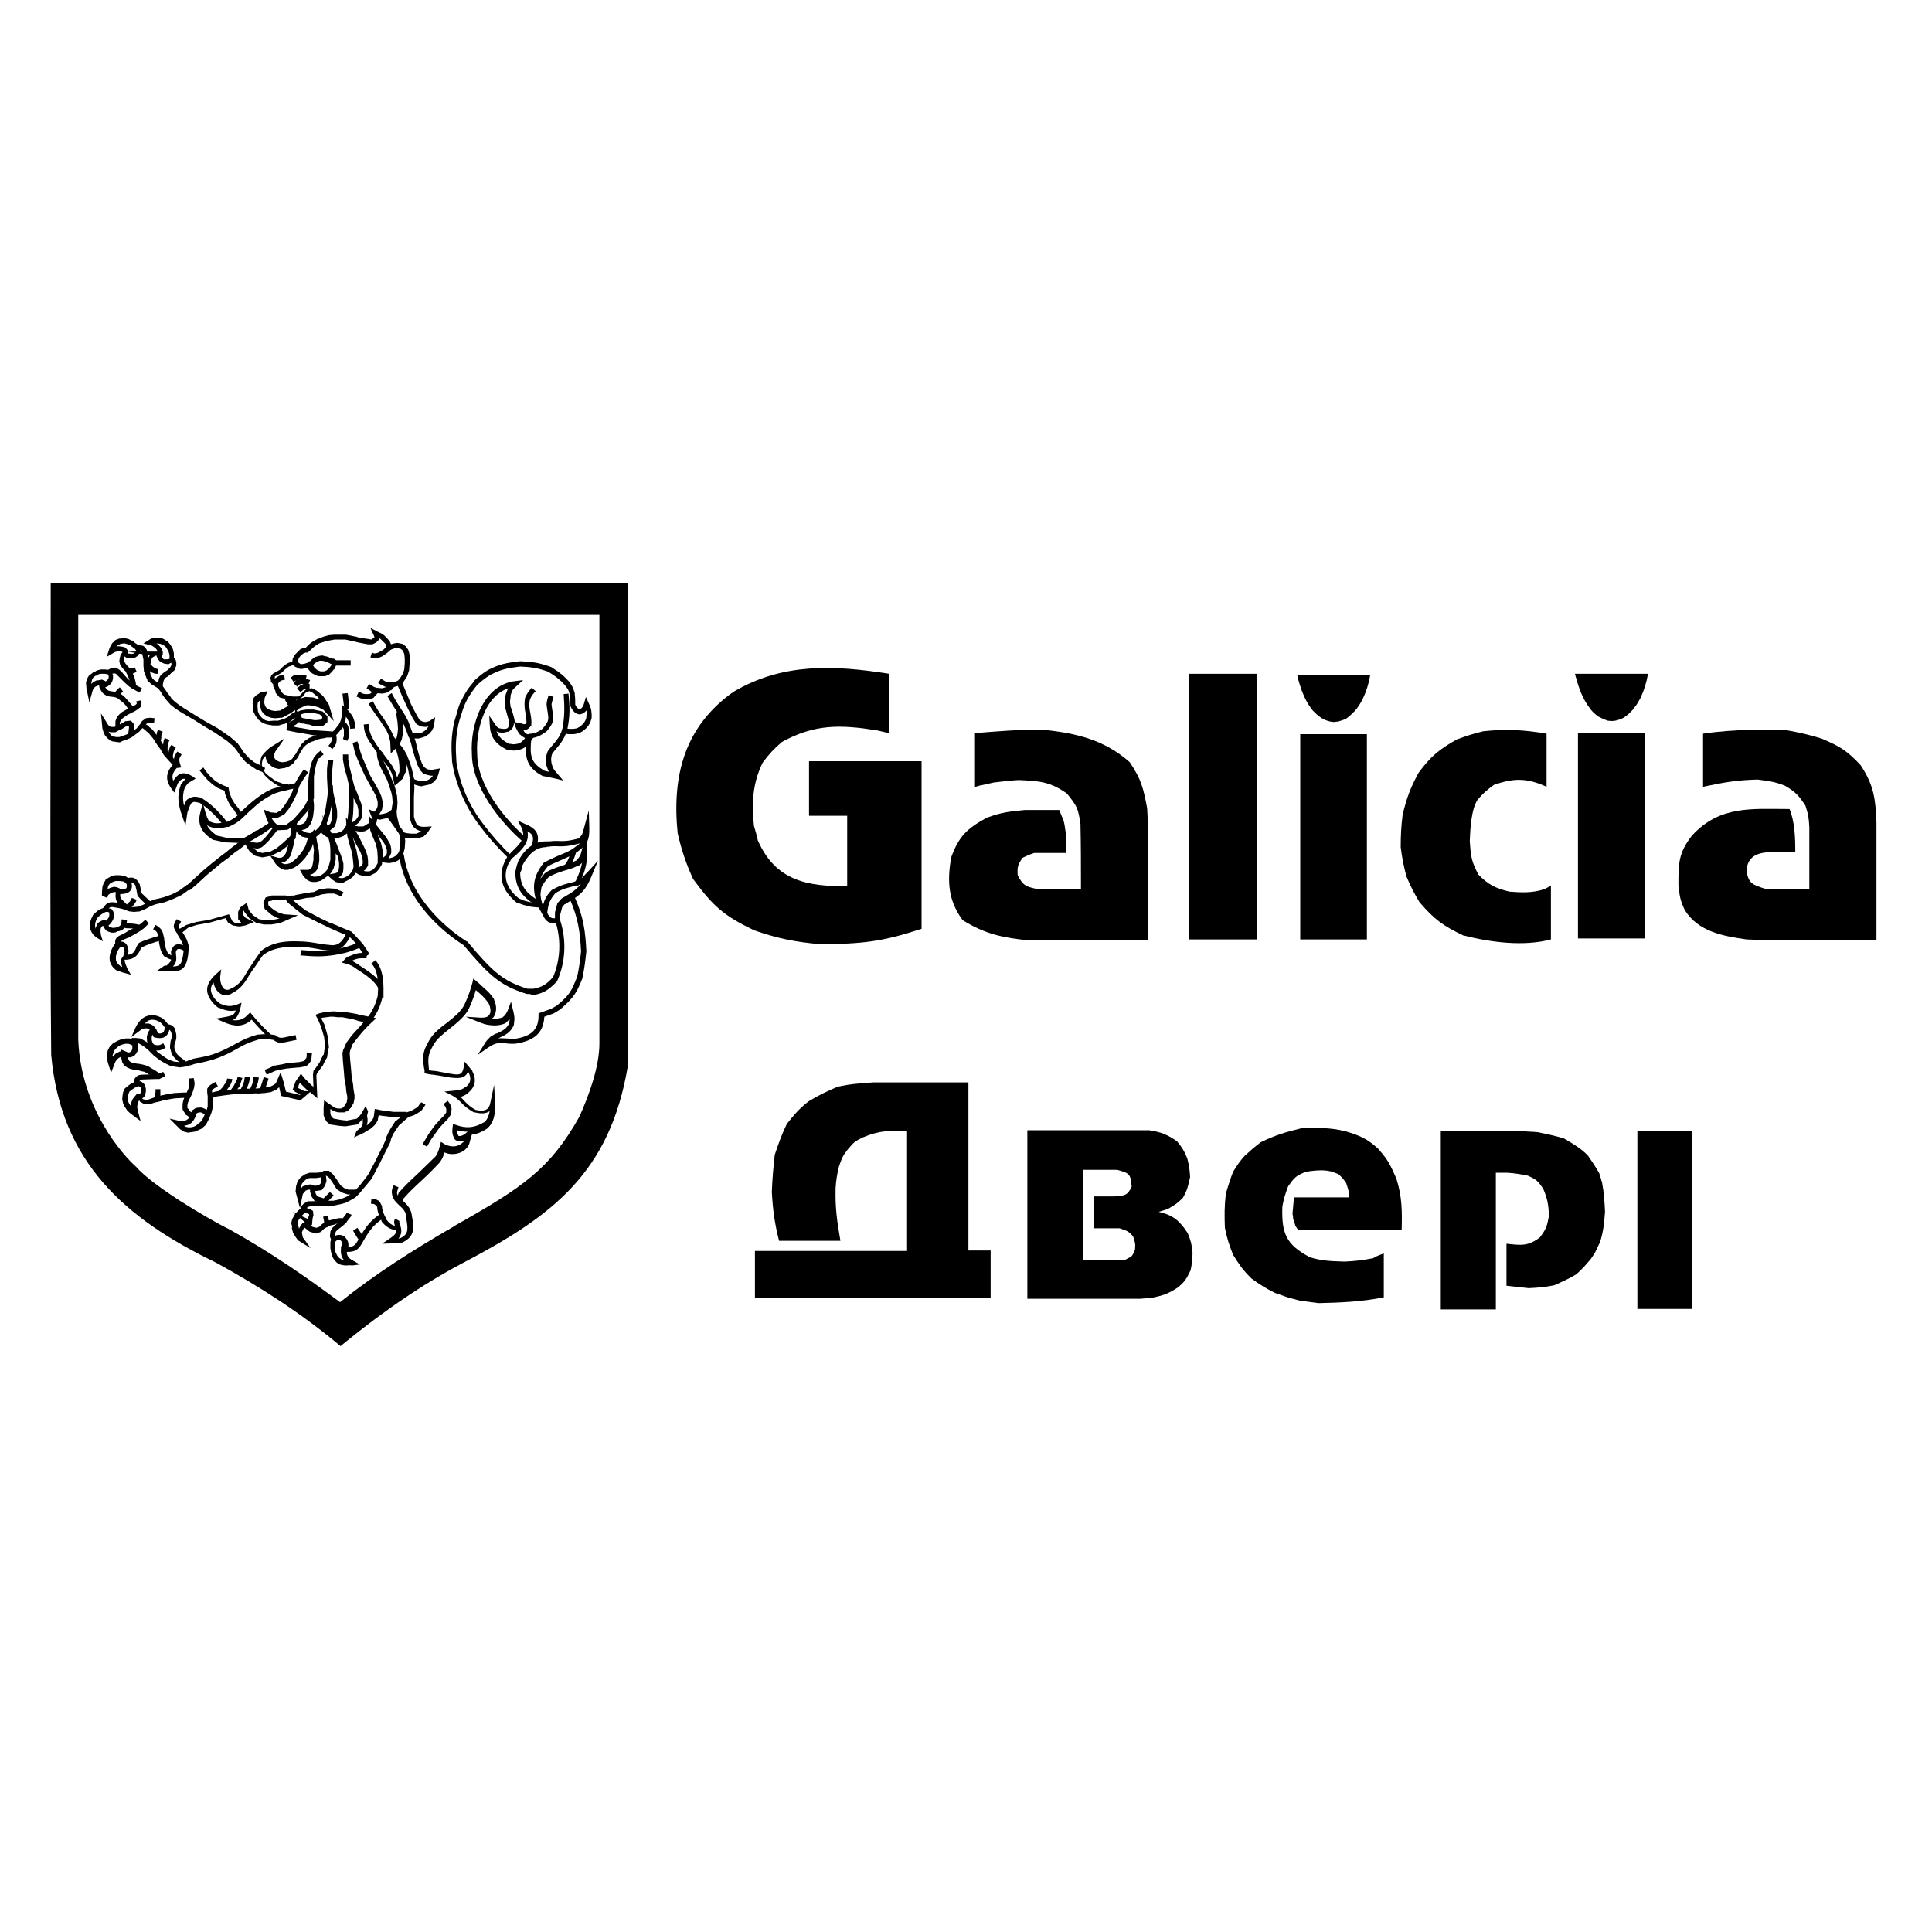 <?xml version="1.0" encoding="utf-8"?>
<!-- Generator: Adobe Illustrator 18.0.0, SVG Export Plug-In . SVG Version: 6.00 Build 0)  -->
<!DOCTYPE svg PUBLIC "-//W3C//DTD SVG 1.1//EN" "http://www.w3.org/Graphics/SVG/1.1/DTD/svg11.dtd">
<svg version="1.1" id="Layer_1" xmlns="http://www.w3.org/2000/svg" xmlns:xlink="http://www.w3.org/1999/xlink" x="0px" y="0px"
	 viewBox="0 0 400 400" enable-background="new 0 0 400 400" xml:space="preserve">
<g>
	<path fill-rule="evenodd" clip-rule="evenodd" d="M167.5,168.9c0-3.8,0-7.5,0-11.3h23.3v34.7c-8.2,2.7-12.2,3.1-20.9,3.2
		c-5.3-0.5-8.6-1.1-13.8-2.9c-6.2-3-8.4-4.9-12.6-10.6c-1.5-3.3-2.4-6-3.2-9.5c-1.2-11.9,1.4-22.1,11.6-29.3
		c10.2-6,20.8-5.5,32.2-3.7v12.3c-0.9-0.2-1.7-0.4-2.6-0.6c-7.6-1.2-12.8-1.3-19.6,2.4c-1.8,1.6-2.5,2.3-4,4.3
		c-2.1,4.3-2.3,8.4-1.8,13.1c0.3,1,0.6,2,0.8,3c3.7,8.4,10.2,9.5,18.5,9.5c0-4.9,0-9.7,0-14.6C172.9,168.9,170.2,168.9,167.5,168.9z
		"/>
	<path fill-rule="evenodd" clip-rule="evenodd" d="M10.5,120.8c0,32.5-0.2,65.1,0.1,97.6c2,22.2,15.2,33.9,34.1,43
		c9.1,5,17.7,10.5,25.8,17.3c4.9-4,14.1-11.3,25.3-17.2c18.5-9.7,30.5-18.6,34.2-40.9v-99.9H10.5z M124.1,216
		c0,4.9-2.2,10.9-4.2,15.3c-6,10.6-11.4,14.4-25.8,22.5c0,0-0.1,0.1-0.1,0.1c-8.3,4.8-16.1,9.7-23.6,15.7
		c-7.4-5.5-14.4-10.3-22.6-14.9c-5.2-2.6-16.1-9.1-19.6-13.1c-2.7-2.4-11.4-12-12-26.3c0-29.3,0-58.7,0-88h107.9V216z"/>
	<g>
		<polygon points="88.4,237.4 87.5,236.9 88.3,235.5 89,234.4 90.1,232.9 91.1,231.8 91.9,231 92.4,230.3 92.4,229.6 92.2,229.1 
			91.8,228.6 92.7,227.9 93.2,228.6 93.5,229.5 93.4,230.7 92.7,231.7 91.8,232.6 90.9,233.6 89.9,235 89.2,236 		"/>
	</g>
	<g>
		<path d="M79.1,257.5l1.5-1c1.3-0.9,1.7-1.3,1.3-2.4l0,0c-0.2-0.5-0.5-1.1-0.1-1.8l0.9,0.5c-0.1,0.2,0,0.5,0.2,0.9l0,0.1
			c0.4,1.2,0.1,2-0.4,2.6c0.1,0,0.1,0,0.1,0c0.1,0,0.1,0,0.2,0l0,0c1.7-0.8,1.7-1.7,1.4-3.6l-0.1-0.6l0-0.1c0-1.2-0.6-1.8-1.5-2.6
			c-0.1-0.1-0.2-0.2-0.3-0.3c-0.5-0.5-0.8-0.8-1.1-1.7l0-0.1c-0.2-0.8,0-1.4,0.3-2l1,0.4c-0.2,0.6-0.3,0.9-0.3,1.3
			c0.2,0.6,0.4,0.8,0.9,1.2c0.1,0.1,0.2,0.2,0.3,0.3c1,0.9,1.8,1.8,1.9,3.3l0.1,0.5c0.3,2,0.4,3.6-2,4.8l-0.2,0.1
			c-0.1,0-0.1,0-0.2,0c-0.4,0.1-0.6,0.1-0.8,0.1L79.1,257.5z"/>
	</g>
	<g>
		<path d="M81.8,254.6c-0.9,0-1.9-0.6-2.8-1.7l0,0l0-0.1c0-0.1-0.1-0.2-0.1-0.3c-0.4-0.8-0.8-1.7-0.8-2.6l-0.3-0.4c0,0,0,0,0,0
			c-0.1,0-0.2-0.1-0.3-0.2l-0.7-0.1l0.1-1l0.9,0.1c0.2,0.1,0.4,0.2,0.6,0.3c0,0,0.1,0.1,0.1,0.1l0.1,0.1l0.5,0.9v0.2
			c0,0.6,0.4,1.6,0.8,2.3c0,0.1,0.1,0.2,0.1,0.3c0.3,0.4,1.3,1.6,2.3,1.2l0.4,1C82.4,254.5,82.1,254.6,81.8,254.6z"/>
	</g>
	<g>
		<path d="M71.7,262c-0.5,0-1-0.1-1.6-0.3l0,0l0,0c-1.1-0.8-1.4-1.6-1.6-2.7l0,0c-0.1-0.4-0.1-0.6-0.1-1l0-0.6
			c0-0.5,0.1-0.7,0.4-1.1l0-0.1l0.1,0c0.5-0.4,0.9-0.6,1.7-0.5l0.1,0l0.6,0.3l0.1,0.1c0.8,0.8,0.8,1.6,0.7,2.1
			c1.2-0.1,1.5-0.4,2.3-1.9c1.4-2.4,2.2-3.5,4.5-5.1l0.6,0.9c-2,1.4-2.8,2.3-4.2,4.7c-1,1.9-1.6,2.4-3.5,2.4c0,0.7,0.3,1.3,1.3,1.8
			l1.4,0.8l-1.6,0.2C72.4,261.9,72,262,71.7,262z M70.6,260.7c0.2,0.1,0.4,0.1,0.6,0.2c-0.6-0.8-0.7-1.6-0.6-2.4c0,0,0,0,0,0l0-0.5
			l0.1,0c0,0,0,0,0,0c0.2-0.3,0.4-0.6-0.2-1.2l-0.2-0.1c-0.3,0-0.5,0-0.8,0.3c-0.1,0.2-0.2,0.2-0.2,0.5l0,0.6c0,0.3,0,0.5,0,0.8
			C69.7,259.7,69.8,260.2,70.6,260.7z"/>
	</g>
	<g>
		<path d="M68.6,256.8l-0.3-0.8l0-0.1l0.1-0.8l0-0.1l0.3-0.7l0.9-0.8l0.9-0.7l0.5-0.6l0.7-0.9c0,0,0-0.1,0-0.1c0,0,0-0.1,0.1-0.1
			l1,0.4c0,0.1-0.1,0.1-0.1,0.2c0,0,0,0.1,0,0.1l0,0l-0.8,1l-0.6,0.7l-1,0.8l-0.7,0.6l-0.2,0.4l0,0.5l0.3,0.6L68.6,256.8z"/>
	</g>
	<g>
		<path d="M64.3,258.4l-2.6-1.6l-0.5-0.7l-0.5-0.8l-0.3-1.1l0.1-0.1l-0.2-0.9l0.2-0.8l0.5-0.9l0.5-0.6l0.8-0.7l0.9-0.2l0.9,0.3
			l0.7,0.4l0.1,1l-0.1,0.2l-0.1,0.5l-0.1,1.2l-0.3,0.1l0.4,0.3l0.8,0.2l0.6-0.2l0.5-0.5l0.6-0.4l0.2-0.1c0,0,0,0,0,0
			c0.1-0.1,0.3-0.3,0.6-0.3l0.9-0.2c0,0,0,0,0,0l0.1-0.1l0.2,0l1-0.2l1,0l0,0c-0.1,0-0.2,0-0.3,0.1l0.9,0.5c0,0,0,0.1,0,0.1
			c0,0.1-0.2,0.4-0.6,0.4l-0.9,0l-0.8,0.1l-0.1,0.1l-1.3,0.3c-0.1,0.1-0.2,0.2-0.4,0.3l-0.1,0l-0.5,0.3l-0.6,0.6l-0.2,0.1l-0.9,0.3
			l-1.3-0.4l-1-0.8l-0.1,0l-0.2,0.3l-0.2,0.4l-0.1,0.3l0.1,0.5l0.1,0.5L64.3,258.4z M61.7,254.9L61.7,254.9l0.2-0.5l0.3-0.6l0.4-0.5
			l0.9-0.5l0.1,0l0.2-0.1l0-0.6l0.2-0.5l0-0.2l-0.2-0.1l-0.5-0.2l-0.3,0.1l-0.5,0.5l-0.4,0.5l-0.4,0.6l-0.1,0.4l0.4,1.5l-0.1,0
			L61.7,254.9z"/>
	</g>
	<g>
		<polygon points="63.9,253.7 60.6,250.9 64.4,252.7 64.2,253.2 64.5,252.8 64.6,252.9 		"/>
	</g>
	<g>
		<polygon points="62.5,251.4 62.2,251.1 61.6,250.9 61.7,250.7 62.3,250.2 62.4,249.7 62.9,249.2 63.7,248.7 64.6,248.7 
			68.3,248.6 69,248.6 70.4,248.3 71.2,248 71.9,247.7 72.5,247.3 72.9,247 73.4,246.6 73.7,246.3 74.6,245.3 76,243.5 76.4,242.9 
			76.8,242.1 77.5,240.8 79.4,237 79.8,236.1 80,235.4 80.5,234.3 80.9,233.6 81.8,232.2 82.7,231.5 83.7,230.6 84.2,230.3 
			84.8,230.1 85.3,229.9 85.8,229.6 86.5,229.2 86.8,228.7 86.9,228.7 87.2,228.2 88.1,228.7 87.6,229.5 87.5,229.6 87.2,230 
			86.4,230.5 85.7,230.9 85.1,231.1 84.7,231.2 84.3,231.5 83.4,232.3 82.6,233 81.8,234.2 81.4,234.8 81,235.7 80.8,236.5 
			80.3,237.5 78.4,241.3 77.7,242.6 77.3,243.4 76.9,244.1 75.4,245.9 74.4,247.1 74.1,247.4 73.6,247.9 73.1,248.2 72.2,248.7 
			72.2,248.7 71.4,249.1 71.3,249.1 70.6,249.3 69.1,249.6 69,249.6 68.2,249.7 64.7,249.7 64,249.8 63.6,250 63.4,250.3 
			63.2,250.8 		"/>
	</g>
	<g>
		<path d="M73.3,235.5l0.5-1.3l0.7-0.6l0.4-0.4l0.1-0.3l0.1-0.2l0-0.4l0-0.3l0-0.3l-0.1,0l-0.3,0.4l-0.7,0.7l-2.5,0.4l-1.2-0.1
			l-2-0.3l-0.7-0.6l-0.4-0.7l-0.2-0.6l0-0.6l0-0.1l0-0.8l0.1-1.6l1.7,1.2l0.3,0.2l0.4,0.2l0.4,0.1l0.2,0l0,0l0.5,0l0.3-0.1l0.2-0.2
			l0.2-0.2l0.2-0.4l0.3-0.4l0-0.1l0.1-0.6v-0.5l-0.2-1l-0.1-1.1l-0.3-1.7l-0.1-1.3l-0.2-2.2l-0.1-1.6l0-0.1l0.2-0.8l0.1-0.1l0.5-1.2
			l1.1-1.5l1-1.1l1-1.1l0.5-0.6l-1-0.2L73,211l-1.1-0.2l-1-0.2l-1,0l-0.9-0.1l-0.6,0l-1.6,0.2l-0.3,0.1l0.3,0.6l0.4,0.8l0.2,0.7
			l0.5,1.8l0.2,2.2l-0.1,0.2l-0.3,1.9l-0.1,0.1c0,0.1-0.1,0.2-0.2,0.3l-0.6,1.3l-0.2,0.2l-1,1.4l-0.1,0.4l0.2,4.7l-1.5-1.3l-2,1.7
			l-4-0.9l-0.4-1.8l-0.6,0.5l-1.1,0.5l-1.3,0.2h-0.1l-1.6,0.1l0.9-1.5l0.3-0.9l0.3-1l1,0.3l-0.3,1l-0.3,0.8l0.9-0.1l0.8-0.4l0.4-0.3
			l1-2.3l0.7,2.3l0.4,1.7l2.9,0.7l0.1-0.1l-1.2-0.6l0-0.2l-0.4-0.2l0.6-1.7l1.1-1.6l0.9,1.1l1.3,1.3l0.4,0.3l-0.1-2.5l0.1-0.8
			l0.2-0.2l1.1-1.6l0.7-1.5l0.1,0l0.3-1.8l-0.2-1.9l-0.5-1.7l-0.2-0.6l-0.3-0.7l-0.3-0.7l-0.5-0.9l0.8-0.3l0.9-0.2l1.7-0.2l0.7,0
			l1,0.1l1,0l1.1,0.2l1.2,0.2l1.2,0.3l3,0.6l-1.5,1.4l-0.5,0.5l-1,1.1l-0.9,1.1l-1,1.3l-0.5,1.3l-0.1,0.5l0.1,1.4l0.2,2.1l0.1,1.3
			l0.3,1.7l0.1,1.1l0.2,1.1v0.7l-0.2,1l-0.3,0.5l-0.3,0.5l-0.3,0.3l-0.4,0.4l-0.2,0l-0.4,0.2l-0.5,0l-0.1,0l-0.6,0l-0.5-0.1
			l-0.6-0.2l-0.6-0.4l0,0.3l0,0l0,0.6l0.1,0.4l0.2,0.4l0.4,0.3l1.7,0.3l1,0.1l2.1-0.4l0.5-0.5l0.4-0.5l0.9-1.6l0.5,1.1L76,231
			l0.1,0.7l0,0.5l-0.1,0.6l-0.1,0.2l0.3-0.2l0,0l0.4-0.4l0.3-0.3l0.4-0.6l0.1-0.4l0.2-1.5l1,0.2l0.6,0.1l0.8,0.1l1.5,0.2l0.8,0
			l1.9,0v1.1h-1.9l-0.9,0l-1.5-0.2l-0.9-0.1l-0.6-0.1l-0.1,0.5l-0.1,0.6l-0.5,0.8l-0.4,0.4l-0.7,0.6l-0.1,0l-0.6,0.4l-0.7,0.4
			l-0.8,0.4c0,0-0.1,0-0.1,0L73.3,235.5z M63,225.9h0.9l-0.4-0.3l-1.4-1.4l-0.2,0.3l-0.2,0.7c0,0,0.1,0.1,0.1,0.1L63,225.9z"/>
	</g>
	<g>
		<polygon points="43.7,227.4 43.3,226.4 44.6,226 46.2,225.7 47.9,225.6 50.4,225.4 52.3,225.4 53.9,225.3 54,226.3 52.3,226.4 
			50.4,226.4 47.9,226.6 46.3,226.8 44.9,227 		"/>
	</g>
	<g>
		<polygon points="52.4,226.2 51.6,225.6 51.9,225.2 52.2,224.5 52.4,223.8 52.5,222.9 53.6,223.1 53.4,224.1 53.1,225 52.7,225.8 
					"/>
	</g>
	<g>
		<polygon points="50.7,226.1 49.7,225.7 49.9,225.4 50.3,224.6 50.5,224 50.7,222.9 50.8,222.9 51.8,222.9 51.8,223.1 51.5,224.3 
			51.2,225.1 50.8,225.9 		"/>
	</g>
	<g>
		<polygon points="48.5,226.4 47.7,225.8 47.9,225.5 48.4,224.8 48.6,224.4 48.9,223.9 49.1,223.4 49.2,222.9 50.2,223.2 50,223.7 
			49.8,224.3 49.6,224.9 49.3,225.3 		"/>
	</g>
	<g>
		<polygon points="45.9,226.7 45.2,226 45.6,225.6 45.9,225.3 46.2,225 46.4,224.6 46.8,224.1 47,223.6 47,223.3 48.1,223.4 
			48,223.9 47.7,224.6 47.3,225.2 47,225.6 46.7,226 46.3,226.4 		"/>
	</g>
	<g>
		<path d="M38.9,234.5l-0.8-0.2l-0.8-0.5l-2.2-2.2l2.2,0.5l0.7,0l0.6-0.2l0.4-0.3l0.3-0.4l0.2-0.3l0-0.4l0.1-0.2l0.3-0.5l0.2-0.1
			l0.4-0.3l0.7-0.1l0.2,0l0.4,0l0.2,0.1l0.5,0.2l0.3,0.2L43,229l0-1.1l0-0.9l-0.1-0.8l0-0.1l0-0.7l0.4-0.6l0.6-0.4l0.7-0.4l0.5,0.9
			l-0.7,0.4l-0.4,0.3l-0.1,0.2l0,0.2l0,0l0.2,0.9l0,1.1l0,1.1l-0.3,1.2l-0.3,0.8l-0.4,0.9l-0.5,0.9l-0.9,0.8L41,234l-0.7,0.3
			l-0.7,0.1L38.9,234.5z M38.5,233.3l0.5,0.1l0.5,0l0.5-0.1l0.5-0.2l0.5-0.4l0.7-0.6l0.4-0.7l0.3-0.7l0,0l-0.4-0.2l-0.4-0.2l-0.3,0
			l-0.4,0.1l-0.3,0.2l-0.1,0.1l0,0.5l-0.4,0.7l-0.5,0.6l-0.7,0.4l-0.8,0.2L38.5,233.3z"/>
	</g>
	<g>
		<polygon points="39.9,231.5 39.3,231.4 38.8,231 38.3,230.7 38.3,230.5 38.1,230.2 37.8,229.7 37.8,228.6 37.9,228 38.2,227.1 
			38.7,226.1 39,225.4 39.2,224.9 39.2,224.3 39.1,223.3 40.1,223.2 40.3,224.3 40.2,225.1 40,225.8 39.7,226.6 39.2,227.6 
			38.9,228.3 38.8,228.8 38.8,229.4 39,229.6 39.2,230 39.5,230.2 39.8,230.4 40.2,230.5 		"/>
	</g>
	<g>
		<path d="M29.1,232.1l-2-1.5l-0.7-0.6l-0.6-0.9l-0.3-0.6l-0.2-0.9l0.1-1l0.1-0.5l0.3-0.7l0.7-0.6l0.7-0.5L28,224l0.5-0.2l0.7,0.1
			l0.4,0.3l0.4,0.4l0.2,0.8v0.6l-0.2,0.9l-0.5,0.5l-0.1,0l0.1,0.1l0.2,0.1l0.4,0.1h0.1l0.4,0l0.8-0.3l0.9-0.3l1-0.3l0.1,0l1.4-0.3
			l1.3-0.2l1.9-0.1l1,0c0,0,0,0,0,0c0.2,0,0.4,0.1,0.5,0.2l0,0l-0.7,0.8c0.1,0,0.2,0.1,0.2,0.1c0,0-0.1,0-0.1,0l0,0l-0.9,0l-1.8,0.1
			l-1.2,0.2l-1.2,0.2c-0.1,0-0.2,0.1-0.2,0.1l-0.8,0.2l-0.9,0.2l-0.8,0.3l-0.9,0l-0.4-0.1h-0.1l-0.5-0.3l-0.2-0.1l-0.2-0.3l-0.1,0.2
			l-0.2,0.4l-0.1,0.8l0.1,0.6L29.1,232.1z M26.8,228.6l0.3,0.4l0.1-0.8l0.3-0.7l0.4-0.5l0.5-0.6l0.2,0.1l0.4-0.1l0.1-0.1l0.1-0.5
			v-0.4l-0.1-0.3l-0.2-0.1l-0.1-0.1l-0.2,0l-0.2,0.1l-0.5,0.2l-0.6,0.4l-0.5,0.4l-0.2,0.5l-0.1,0.3l-0.1,0.7l0.2,0.7L26.8,228.6z"/>
	</g>
	<g>
		<polygon points="32.9,227.8 31.9,227.5 32,227 32.1,226.5 32.2,226.1 32.2,225.5 33.2,225.5 33.2,226.2 33.2,226.8 33,227.3 		"/>
	</g>
	<g>
		<polygon points="28.7,224.5 27.6,224.4 27.7,223.9 27.9,223.3 28.2,222.9 28.7,222.6 29.4,222.5 32.1,222.4 32.8,222.3 
			33.2,222.2 33.8,221.9 34.2,222.8 33.6,223.1 33,223.4 32.2,223.4 29.4,223.5 29.1,223.6 29,223.7 28.8,223.9 28.7,224.1 		"/>
	</g>
	<g>
		<path d="M32.2,223.3l-0.9-0.6l-0.7-0.4l-0.7-0.4l-0.5-0.1l-0.8-0.2l-0.8-0.1l-0.8-0.2l-0.7-0.3l-0.6-0.4l-0.4-0.7l-0.2-0.9l0-0.2
			l-0.1,0l-0.5,0.3l-0.3,0.3l-0.3,0.4l-0.2,0.5l-0.7,1.8l-0.7-2.2l-0.2-1.2l0.2-1.2l0.4-0.8l0.1-0.1l0.6-0.6l0.9-0.5l0.7-0.3L26,215
			h0.8l0.6,0.1l0.6,0.3l0.4,0.3l0.2,0.6l0,1.1l-0.4,0.7l-0.4,0.5l-0.7,0.3h-0.6l0.1,0.5l0.2,0.3l0.3,0.2l0.5,0.2l0.7,0.1l0.8,0.1
			l0.8,0.2l0.7,0.2l0.8,0.5l0.7,0.4l0.9,0.6L32.2,223.3z M23.3,218.5l0.1,0.3l0.2-0.3l0.4-0.4l0.8-0.4l0.3,0l0-0.4l1.4,0.6h0.2
			l0.3-0.1l0.2-0.2l0.2-0.4l0-0.7l0-0.1l-0.1,0l-0.4-0.2l-0.3-0.1H26l-0.5,0.1l-0.6,0.2l-0.6,0.4l-0.5,0.5l-0.2,0.4L23.3,218.5z"/>
	</g>
	<g>
		<polygon points="37.2,221 35.9,220.8 35.1,220.6 34.1,220.1 33.1,219.5 31.9,218.6 30.7,217.4 29.7,216.6 28.7,216 28.1,215.9 
			27.7,216 27.4,216.1 26.9,215.2 27.4,214.9 28.1,214.9 29.1,215 30.3,215.7 31.4,216.6 32.6,217.8 33.7,218.6 34.6,219.2 
			35.5,219.6 36.1,219.8 37.2,219.9 38.4,219.8 39,219.6 39.3,220.7 38.5,220.8 		"/>
	</g>
	<g>
		<path d="M31.8,218.4l-0.7-1.4c-0.5-0.7-0.7-1.1-0.7-2.2l0-0.1c0.1-0.7,0.3-1.1,0.6-1.5c-0.1-0.1-0.3-0.2-0.6-0.3
			c-0.7,0-1,0.1-1.6,0.6l-1.6,1.2l0.8-1.8c0.6-1.4,1.5-2.3,2.6-2.6c0.9-0.3,1.9-0.1,3,0.5l0,0l0,0c0.5,0.4,1,0.9,1.4,1.6l0.1,0.1
			l0,0.1c0,0.9-0.3,1.6-0.9,2c-0.5,0.4-1.3,0.4-2.2,0.2l-0.2-0.1l-0.1-0.2c0-0.1-0.1-0.2-0.1-0.3c-0.1,0.2-0.2,0.4-0.2,0.7
			c0,0.7,0.1,0.8,0.5,1.5l0,0.1l0.7,1.5L31.8,218.4z M32.7,213.9c0.3,0.1,0.7,0.1,1-0.1c0.3-0.2,0.4-0.7,0.4-1.1
			c-0.3-0.4-0.6-0.8-1-1.1c-0.7-0.4-1.4-0.6-2.1-0.4c-0.4,0.1-0.7,0.4-1,0.7c0.2,0,0.4,0,0.6,0l0.1,0l0.1,0c0.6,0.2,1,0.4,1.4,1
			l0.2,0.3l0,0C32.5,213.5,32.6,213.6,32.7,213.9z"/>
	</g>
	<g>
		<path d="M38.1,220.7c-0.4-0.3-0.7-0.6-1.1-0.9l0,0l-0.5-0.4c-0.8-0.8-1-1.2-1.2-2.1c0-0.1-0.1-0.2-0.1-0.3l0-0.1l0-0.3
			c0-0.3,0.1-0.6,0.1-0.9l0-0.1c0.3-0.8,0.4-1.2,0.1-2c-0.3-0.5-0.5-0.5-0.8-0.5l-0.2-1c1.2-0.2,1.7,0.7,1.9,1l0,0.1l0,0.1
			c0.3,1.1,0.3,1.7-0.1,2.7c-0.1,0.3-0.1,0.5-0.1,0.8l0,0.1c0,0.1,0,0.2,0.1,0.2c0.2,0.8,0.3,1,0.9,1.6l0.4,0.3
			c0.4,0.3,0.8,0.6,1.1,0.9L38.1,220.7z"/>
	</g>
	<g>
		<path d="M32.7,217.5c-0.4,0-0.8-0.1-1.3-0.3l0.3-1c1,0.3,1.2,0.3,2.1-0.2l0.5,0.9C33.6,217.3,33.2,217.5,32.7,217.5z"/>
	</g>
	<g>
		<path d="M39.3,220.6l-0.4-1l1.1-0.4c3.3-0.6,4.2-0.8,7.1-2.2l1.9-1c1.6-0.9,2.6-1.3,4.3-1.8l0,0l0.1,0c1.4-0.1,2-0.2,3.5,0.1
			l0.1,0l0.1,0.1c0.9,0.6,0.9,0.6,3.1,0.1c0.3-0.1,0.6-0.1,1-0.2l0.2,1c-0.4,0.1-0.7,0.1-1,0.2c-2.4,0.5-2.7,0.6-3.8-0.2
			c-1.2-0.2-1.7-0.2-3-0.1c-1.6,0.5-2.6,0.8-4.1,1.7l-2,1.1c-3,1.4-4,1.6-7.3,2.3L39.3,220.6z"/>
	</g>
	<g>
		<path d="M55.2,222.5l-0.4-1l1-0.4l1-0.5H57l1.1-0.2l0.1,0l1.3-0.3h0.2l0.9-0.1h0.2l0.9-0.1h0.2l0.9-0.2l0.2-0.2l0.3-0.3
			c0-0.1,0-0.1,0.1-0.1l0.1-0.4c0,0,0,0,0,0c0,0,0-0.1,0-0.1l0-0.7l1.1,0.1l-0.1,0.9l0,0.1c0,0,0,0.1,0,0.1l-0.2,0.6l0,0l0,0.1
			l-0.3,0.3c0,0.1-0.1,0.2-0.2,0.3l-0.5,0.4h-0.2c0,0-0.1,0-0.1,0l-1,0.2h-0.3l-0.9,0.1h-0.2l-0.9,0.1h-0.2l-1.1,0.2l-0.1,0
			l-1.3,0.3l-0.9,0.4L55.2,222.5z"/>
	</g>
	<g>
		<path d="M56,215.2c-1.6-1.5-2.6-2.6-3.9-4.1c-1.9,1.8-4,1.3-5.8,0.5l-1.6-0.7l1.7-0.3c1.6-0.3,2.1-0.4,2.4-1.4
			c-1,0.2-2,0.1-3.3-0.5l-0.1,0l-0.1,0c-0.6-0.4-0.9-0.7-1.4-1.3l0,0c-1.6-2-1.3-3.8,0.8-5.7l1.1-1l-0.2,1.4
			c-0.1,1.1,0.3,2.3,0.9,2.7c0.4,0.2,0.9,0.2,1.4-0.2l0.1,0c1.6-0.8,2.2-1.8,3.1-3.3c0.2-0.3,0.3-0.6,0.5-0.8
			c0.7-1.1,1.5-2.3,2.3-3.4l0-0.1l0,0c2.4-2,5.3-2.2,7.9-2.1c1.5,0,2.7,0.2,3.9,0.4c1,0.2,2,0.3,3.1,0.4c1.4,0,2.2-0.9,2.9-2.5
			l0.9,0.5c-0.8,1.6-1.8,3.1-3.9,3.1c-1.2,0-2.3-0.2-3.3-0.4c-1.2-0.2-2.4-0.4-3.8-0.4c-3,0-5.3,0.3-7.2,1.8
			c-0.8,1.1-1.5,2.3-2.3,3.3c-0.2,0.3-0.3,0.6-0.5,0.8c-0.9,1.5-1.7,2.8-3.5,3.7c-0.9,0.6-1.8,0.6-2.5,0.1c-0.7-0.4-1.2-1.3-1.4-2.3
			c-0.8,1.1-0.7,2.1,0.2,3.3c0.4,0.5,0.7,0.7,1.2,1.1c1.4,0.6,2.2,0.6,3.4,0.2l1-0.4l-0.2,1c-0.4,1.6-0.8,2.3-1.7,2.6
			c1.4,0.2,2.4-0.2,3.3-1.2l0.4-0.4l0.4,0.5c1.4,1.7,2.5,2.8,4.2,4.4L56,215.2z"/>
	</g>
	<g>
		<path d="M65.8,198c-1.1,0-2.2-0.1-3.6-0.2l0.1-1.1c2.8,0.2,4.5,0.3,6.9-0.1c2.2-0.4,3-0.7,5.2-1.5l0.4,1c-2.2,0.9-3.1,1.2-5.4,1.6
			l0,0C68.1,197.9,67,198,65.8,198z"/>
	</g>
	<g>
		<path d="M79.4,206.6l-1-1.9c-0.9-1.7-2.7-2.9-4.6-4.1l-0.1-0.1c-0.9-0.6-1.1-0.7-2.1-1l-0.8-0.2l0.5-0.6c0,0,0.1-0.1,0.1-0.1
			c0.1-0.2,0.3-0.3,0.6-0.5l0,0c0.2-0.1,0.4-0.2,0.5-0.2c0.7-0.3,1.4-0.6,2.3-0.6l1.1,0l0,1.1l-1.1,0c-0.7,0-1.3,0.2-1.9,0.5
			c0,0-0.1,0-0.1,0c0.4,0.2,0.8,0.4,1.4,0.8l0.1,0.1c1.4,0.9,2.8,1.8,3.9,2.9c-0.2-1.5-0.6-2.5-1.3-3.2l0.8-0.7
			c1.1,1.1,1.7,3.1,1.7,5.8L79.4,206.6z"/>
	</g>
	<g>
		<path d="M76.7,211.6l-0.8-0.7c1.1-1.4,1.8-2.7,2.3-4.7l0.1-1.8l1.1,0.1l-0.2,1.9C78.7,208.5,78,210,76.7,211.6z"/>
	</g>
	<g>
		<polygon points="75.6,198.1 74.2,196 73.3,194.9 72.2,193.8 70.7,193.2 68.4,192.2 68.2,192.1 65.9,191 64.3,190.2 62.7,189.4 
			60.8,187.9 59.6,186.9 58.6,185.5 61,185.4 61.2,185.3 63.3,184.9 64.7,184.7 64.9,184.7 66.2,184.1 67.9,183.9 69.4,184 
			71.1,184.7 70.7,185.6 69.2,185 67.9,185 66.5,185.2 65.2,185.7 64.9,185.8 63.5,185.9 61.1,186.4 60.7,186.4 61.5,187.1 
			63.3,188.5 64.8,189.3 66.3,190.1 68.6,191.2 68.8,191.2 71.1,192.2 72.8,192.9 74,194.2 75.1,195.4 76.5,197.5 		"/>
	</g>
	<g>
		<path d="M37,193.7l-0.3-0.4c-0.9-1.3-1-1.6-0.1-3l0.9,0.5c-0.3,0.5-0.5,0.8-0.5,1c0,0.1,0.1,0.3,0.2,0.5l1.4-0.8l2-0.6l2.4-0.4
			h0.1l4.3-1.2l0.7,1.4l0.6,0.4l0.9,0.1h0.1l0.3-0.1l-0.7-0.8v-1.5l0.4-0.9l1.4-1l0.4,1.5l0,0l0.9,1.1l1.2,0.8l1.2,0.2h0.2l1.2,0
			l1.6-0.3l0.1,0l-0.6-0.2l-0.2-0.1l-0.9-0.5l-0.2-0.2l-1.2-1l-0.3-1.3l0.5-1.1l1.1-0.3c0,0,0,0,0,0l0.1-0.1l1.5,0l0.2,0l1,0
			c0,0,0.1,0,0.1,0c0.2,0,0.4,0,0.6,0.2l-0.7,0.8c0,0,0.1,0,0.1,0l0,0c0,0-0.1,0-0.2,0l-0.9,0l-0.1,0c-0.1,0-0.2,0-0.3,0l-1.1,0
			c-0.1,0.1-0.2,0.1-0.3,0.1l-0.5,0.1l-0.1,0.3l0.1,0.6l1,0.8l0.1,0.1l0.9,0.5l1.2,0.4l0.1,0l2.8,0.2l-3.7,1.6l-1.8,0.3l-1.6,0
			l-1.5-0.3l-1.5-1l-1-1.3l-0.1-0.2l0-0.2l-0.1,0.3v0.8l0.4,0.5l1.8,0.9l-1.8,0.7l-1.1,0.2l-0.3,0l-1.2-0.2l-1-0.6l-0.5-0.9l-3.6,1
			h-0.2l-2.2,0.4l-1.8,0.6L37,193.7z"/>
	</g>
	<g>
		<path d="M35.7,201.1c-0.3,0-0.7,0-1.1,0c-0.2,0-0.3,0-0.5,0l-1.6-0.1l1.3-0.9c0.2-0.2,0.4-0.2,0.6-0.2c0.1,0,0.1,0,0.1,0l0.1-0.1
			c0.6-0.6,0.8-0.7,0.9-1.5l-0.1-1.2l0-0.1c0.2-0.7,0.5-1.2,1-1.4c0.5-0.2,1-0.1,1.5,0.1c-0.3-0.9-0.6-1.3-1.2-2.3l0.9-0.6
			c0.8,1.1,1.1,1.6,1.5,3.1l0,0.1l-0.1,1.2C38.7,200.5,37.6,201.1,35.7,201.1z M35.8,200.1C35.8,200.1,35.8,200.1,35.8,200.1
			c1.5,0,1.9-0.5,2.2-3.1l0-0.2c-0.5-0.3-0.9-0.4-1.2-0.3c-0.2,0.1-0.3,0.3-0.4,0.6l0.1,1.2l0,0.1C36.5,199.2,36.2,199.7,35.8,200.1
			z"/>
	</g>
	<g>
		<path d="M35.9,198.8c-0.8-0.2-1-0.3-1.7-0.7l-0.2-0.1l-0.1-0.1c-0.8-1.2-0.8-1.9-1-2.9c0-0.1,0-0.3,0-0.5c0-0.2-0.1-0.3-0.1-0.5
			c-0.2-0.9-0.3-1.2-1.1-1.6l0.5-0.9c1.3,0.7,1.5,1.4,1.7,2.4c0,0.1,0.1,0.3,0.1,0.5l0,0.1c0,0.2,0,0.3,0.1,0.5
			c0.1,1,0.2,1.5,0.7,2.4c0.6,0.4,0.6,0.4,1.3,0.6L35.9,198.8z"/>
	</g>
	<g>
		<path d="M27.1,201.8l-1.1-0.3c-0.1,0-0.2-0.1-0.4-0.1c-0.4-0.1-0.8-0.3-1.4-0.5l-0.1,0c-0.8-0.6-1.3-1.3-1.4-2.2
			c-0.1-1,0.3-2.2,1.1-3.3l0.1-0.1l0.1-0.1c0.5-0.2,1.2-0.4,1.7-0.1c0.6,0.3,0.8,1,0.9,1.7l0,0.1l0,0.1c-0.1,0.3-0.1,0.5-0.2,0.7
			c0.7-0.1,1.3-0.2,1.8-1.5l0-0.1l0.5-0.8l0.1-0.1c1.2-0.6,2.9-1.1,4.3-1.5l0.3,1c-1.3,0.3-2.9,0.9-4,1.4l-0.3,0.4
			c-0.8,2-2.1,2.1-2.9,2.2c-0.1,0-0.3,0-0.4,0c0,0.1,0,0.6,0.6,1.9L27.1,201.8z M24.9,200c0.2,0.1,0.3,0.2,0.4,0.2
			c-0.3-0.9-0.3-1.5-0.1-1.8c0.1-0.1,0.1-0.2,0.2-0.2c0.2-0.4,0.3-0.8,0.4-1.2c-0.1-0.6-0.2-0.8-0.3-0.9c0,0-0.2-0.1-0.7,0.1
			c-0.6,0.8-0.9,1.7-0.8,2.4C24,199.1,24.3,199.5,24.9,200z"/>
	</g>
	<g>
		<path d="M24,195.9c-0.5-1.6,0.3-2,1.2-2.4c0.2-0.1,0.4-0.2,0.6-0.3c0.5-0.3,0.9-0.6,1.4-0.8c0.6-0.3,1.2-0.6,2-1.2l0.9-0.8
			l0.7,0.8l-0.9,0.9c-0.8,0.7-1.5,1-2.1,1.4c-0.4,0.2-0.8,0.4-1.3,0.7l-0.1,0c-0.2,0.1-0.5,0.2-0.7,0.3c-0.8,0.4-0.8,0.4-0.6,1.1
			L24,195.9z"/>
	</g>
	<g>
		<path d="M23.3,193.1L23.3,193.1l-0.2,0c-1.1-0.3-1.4-0.5-1.8-1.7l1-0.3c0.2,0.8,0.2,0.8,1,1c0.3,0,0.5,0,0.8-0.1l0,0
			c0.6-0.2,0.6-0.2,1.1-0.7l0.2-0.2l0.4,0c0.3,0,0.6,0.1,0.9,0.1c1,0,1.4,0.1,2.3,0.3l-0.2,1c-0.9-0.2-1.2-0.3-2.1-0.3
			c-0.3,0-0.6,0-0.9-0.1c-0.4,0.4-0.6,0.5-1.2,0.7l-0.1,0l-0.1,0C23.9,193.1,23.7,193.1,23.3,193.1z"/>
	</g>
	<g>
		<rect x="25.1" y="190.3" transform="matrix(0.994 0.114 -0.114 0.994 21.95 -1.674)" width="1.1" height="1.4"/>
	</g>
	<g>
		<path d="M21.3,194.9l-1-0.6c-0.5-0.3-0.7-0.5-1-0.8c-0.1-0.1-0.1-0.2-0.2-0.3l-0.1-0.1l0-0.1c0,0,0-0.1-0.1-0.1
			c-0.2-0.5-0.7-1.5,0.3-3.3l0-0.1l0.1-0.1c0.6-0.6,1.1-1.1,2.1-1.4l0.1,0l0,0c0,0,0,0,0,0l0.1,0h0.7l0.8,0.2l0.4,0.6l0,0.1
			c0.2,1,0,1.6-0.7,2.4l-0.1,0.1c0,0,0,0-0.1,0.1c-0.2,0.2-0.5,0.4-0.8,0.4c0,0,0,0,0,0c-0.1,0-0.2,0-0.3-0.1l-0.2-0.1
			c-0.1,0-0.2,0.1-0.3,0.2c-0.3,0.6-0.2,0.9-0.1,1.7L21.3,194.9z M20.1,190.1c-0.6,1.2-0.4,1.8-0.3,2.2c0-0.3,0.2-0.7,0.4-1.1
			l0.1-0.1l0.1-0.1c0.6-0.4,0.9-0.5,1.1-0.5h0.1l0.4,0.1c0,0,0.1-0.1,0.1-0.1c0,0,0,0,0.1-0.1c0.4-0.5,0.5-0.8,0.4-1.4l0-0.1
			l-0.3-0.1h-0.4c-0.1,0-0.1,0.1-0.2,0.1C20.9,189.3,20.6,189.6,20.1,190.1z"/>
	</g>
	<g>
		<path d="M27.7,188.8l-0.8-0.1l-0.1,0l-0.6-0.2l-0.8-0.3l-0.9-0.2l-1.1-0.2h-0.4l-0.3,0.1l-0.2,0.2l-0.2,0.2l0,0.2l-1-0.2l0.1-0.4
			l0.4-0.5l0.4-0.4l0.7-0.2l0.7,0l1.2,0.2l0.9,0.3l0.9,0.3l0.6,0.2l0.6,0l0.9-0.1l1-0.4l1.1-0.6l1.2-0.5l0.1,0l1.7-0.4l1.7-0.6
			l1.6-0.8l1.6-1.2h0.1l0.9-0.8l2.4-2.2l1.8-1.5c0.9-0.7,1.7-1.4,2.7-2.1c0.5-0.4,1.1-0.9,1.6-1.3c0.7-0.5,1.5-1.1,2.2-1.7l0.1-0.1
			l1.9-1.1c0,0,0.1,0,0.1-0.1c0.4-0.3,0.6-0.4,0.8-0.4l1.3-0.8l1.5-1l0.6,0.9l-1.5,1.1l-1.5,1h-0.1c-0.1,0.1-0.4,0.3-0.5,0.3
			c-0.1,0-0.1,0.1-0.1,0.1l-1.9,1.1c-0.7,0.6-1.4,1.2-2.2,1.7c-0.5,0.4-1.1,0.8-1.6,1.3l0,0c-1,0.7-1.8,1.3-2.6,2l-1.8,1.5l-2.4,2.2
			l-1.2,1H39l-1.4,1l-1.7,0.8l-1.8,0.7l-1.8,0.4l-1.1,0.4l-1.1,0.6l-1.2,0.5L27.7,188.8z"/>
	</g>
	<g>
		<path d="M30.5,187.5L30.5,187.5c-0.4-0.4-1.6-1.5-1.9-1.9l-0.1-0.1l-0.1-0.4c-0.1-0.5-0.1-0.8-0.3-1.4l0-0.1v-0.1
			c0-0.2-0.5-0.7-0.6-0.7c-0.1,0-0.2,0-0.3,0c-0.2,0-0.2,0-0.3,0.1l-0.4,0.4l-0.4-0.4c-0.1-0.1-0.3-0.3-0.6-0.4
			c-0.6-0.1-0.7-0.1-1.3-0.1l0,0c-0.6,0-1.1,0.3-1.5,0.6c-0.3,0.4-0.3,0.4-0.4,0.9l0,0.1c-0.1,0.6-0.1,1-0.1,1.6l-1.1,0
			c0-0.7,0-1.2,0.1-1.8l0-0.1l0-0.1c0.2-0.6,0.2-0.7,0.6-1.3l0-0.1l0.1-0.1c0.6-0.4,1.3-0.9,2.2-0.9c0.7,0,1,0,1.7,0.2l0.1,0
			c0.2,0.1,0.4,0.2,0.6,0.4c0.2-0.1,0.4-0.1,0.6-0.1c0.1,0,0.1,0,0.2,0l0,0c0.8,0,1.6,1,1.7,1.7c0.1,0.6,0.2,0.9,0.3,1.5l0,0
			c0.3,0.3,1.1,1.1,1.8,1.7c0.3,0.2,0.2,0.5,0.1,0.6l-1-0.4l0.5,0.2L30.5,187.5z"/>
	</g>
	<g>
		<path d="M26.9,188.2l-1-0.4c0.2-0.4,0.5-0.7,0.7-0.9c0.3-0.2,0.5-0.5,0.7-1l1,0.4c-0.3,0.8-0.7,1.1-0.9,1.4
			C27.2,187.8,27,188,26.9,188.2z"/>
	</g>
	<g>
		<path d="M25.6,188.2c-0.2-0.2-0.4-0.4-0.6-0.6c-0.7-0.7-1.3-1.2-1-3l0.1-0.5l0.5,0c1.2,0.1,1.5-0.1,1.6-0.3
			c0.1-0.2,0.1-0.6-0.1-1.1l1-0.4l0,0c0,0,0,0,0,0l0,0.1l0,0c0.3,0.9,0.3,1.5-0.1,2c-0.5,0.6-1.3,0.7-2.1,0.7
			c-0.1,0.8,0.2,1,0.7,1.5c0.2,0.2,0.4,0.4,0.7,0.7L25.6,188.2z"/>
	</g>
	<g>
		<polygon points="22.2,185.9 21.2,185.5 21.5,184.7 22.2,184.1 22.9,183.8 23.6,183.6 24.2,183.7 24.7,183.9 25.2,184.4 
			24.5,185.2 24.1,184.8 23.9,184.7 23.6,184.7 23.2,184.8 22.8,185 22.4,185.3 		"/>
	</g>
	<g>
		<path d="M49.1,174.5L49.1,174.5l-2.5-0.1l-2.4-0.5l-0.1,0c-1.7-1.1-3.5-2.7-2.6-5.8l0.5-1.8l0.5,1.8c0.5,1.7,0.8,1.9,0.9,2l0.1,0
			c1.1,0.5,1.8,0.4,3.1,0.1l0.1,0h0.2c1.5-0.6,2.3-1.3,3.2-2.3c0.4-0.4,0.9-0.9,1.5-1.4c1.2-1,1.9-1.6,3.4-2.5l0,0
			c0.1-0.1,0.3-0.1,0.4-0.2c0.4-0.2,0.9-0.5,1.4-0.6c0.9-0.3,1.9-0.5,2.8-0.7c0.3-0.1,0.6-0.1,0.9-0.2l1.2-0.3l0.2,1l-1.2,0.3
			c-0.3,0.1-0.6,0.1-0.9,0.2c-0.9,0.2-1.9,0.4-2.7,0.7c-0.3,0.1-0.8,0.3-1.2,0.6c-0.2,0.1-0.3,0.1-0.4,0.2c-1.4,0.8-2,1.3-3.2,2.4
			c-0.6,0.5-1,0.9-1.4,1.3c-1,1-1.9,1.8-3.6,2.5l-0.1,0h-0.2c-1.4,0.3-2.3,0.5-3.7-0.1c-0.2-0.1-0.4-0.2-0.5-0.4
			c0.3,0.8,1,1.5,2.1,2.3l2.2,0.5l2.3,0.1l1.5,0l0,1.1L49.1,174.5z"/>
	</g>
	<g>
		<polygon points="57.5,171.9 57.2,171.8 56.5,171.5 55.8,170.7 55.3,169.9 54.6,167.6 56,168.2 56.1,168.2 57.2,168.3 58.1,167.8 
			58.8,166.9 59.6,165.7 60.5,164 61,162.3 62,160.6 62.9,159.3 63.8,159.9 62.9,161.2 62,162.7 61.4,164.5 60.5,166.3 59.7,167.6 
			58.8,168.7 58.5,168.8 57.5,169.3 56.2,169.3 56.3,169.5 56.7,170.1 57.2,170.6 57.6,170.8 59.2,170.8 60.8,169.6 62.9,167.2 
			63.9,165.3 64.8,165.8 63.8,167.8 61.5,170.4 59.7,171.7 59.4,171.8 		"/>
	</g>
	<g>
		<path d="M54.4,177.5h-0.2l-1.3-0.3l-0.2-0.1l-1-0.8l-0.6-0.9l-0.7-1.6l2.1,0.6l0.7,0.1l0.5-0.1l0.5-0.3l0.8-0.8l0.9-1.1l0.9-1.2
			l0.8,0.6l-0.9,1.2l-1,1.2l-0.9,0.9l-0.6,0.5l-0.2,0.1l-0.7,0.2l-0.8-0.1l0.1,0.1l0.7,0.6l1,0.3l1.7-0.3l1.3-0.7c0,0,0.1,0,0.1-0.1
			l1.1-0.9l1.2-1.1l0.4-0.4l0.2-1.4l0.1-1.7l1.1,0.1l-0.1,1.8l-0.2,1.7l-0.7,0.7l-1.3,1.1l-1.3,1l-0.1,0l-0.1,0l-1.6,0.8H56
			L54.4,177.5z"/>
	</g>
	<g>
		<path d="M71,182.8h-0.7l-0.8-0.2l-0.1-0.1l-0.5-0.3l-0.1-0.1l-0.9-0.8l-0.2,0.2h-0.1l-0.6,0.5l-0.7,0.4h-0.1l-0.7,0.2h-0.1l-0.7,0
			l-0.5-0.1l-0.6-0.3l-0.1-0.1l-0.3-0.3l-0.4-0.4l-0.7-1.3l1.2,0l0.5,0l0.3-0.1l0.3-0.2l0.2-0.3l0.1-0.4l0.1-0.5l0.1-0.6l0-0.9
			L65,176l-0.2-1.3l-0.1,0.3l-0.2,0.6l-0.2,0.3l-0.5,0.8l-0.6,0.9l-0.9,1l-0.7,0.6l-0.8,0.5l-1.2,0.4l-0.1,0l-0.6,0l-0.6-0.2
			l-0.6-0.4l-0.6-0.6l-1.2-1.8l1.7,0.5l0.3,0l0.3,0l0.2-0.1l0.3-0.2l0.2-0.2l0.3-0.5l0.7-2.4l0.1-0.9l1,0.1l-0.1,1l0,0.1l-0.7,2.6
			l-0.5,0.7l-0.4,0.4l-0.5,0.3l-0.5,0.1l-0.1,0l0,0l0.4,0.2l0.3,0.1l0.5,0l0.7-0.2l0.6-0.4l0.6-0.5l0.8-0.9l0.6-0.8l0.4-0.7l0.1-0.2
			l0.2-0.5l0.2-0.7l0.3-0.8l0.4-0.6l0.9-1l0.3,1.9l0.2,1.1L66,176l0.1,1.1l0,1.1l-0.1,0.7l-0.2,0.7l0,0.1l-0.2,0.4l-0.4,0.5
			l-0.6,0.4h-0.1l-0.3,0.1l0.2,0.2l0.2,0.1l0.3,0.1l0.5,0l0.6-0.1l0.5-0.2l0.7-0.5l0.5-0.6l0.3-0.6l0.2-0.7l0.2-0.8l0-0.7l0-1.5
			l-0.1-1.1l-0.2-0.8l-1.4-5.2l2.6,5.1l0.5,1.2l0.4,1.1l0.4,1l0.3,0.9l0.2,0.8l0,1l-0.1,0.9l-0.4,0.6l-0.5,0.4l0.4,0.1h0.4l0.4-0.1
			l0.6-0.3l0.5-0.4l0.5-0.6l0.2-0.5l0.1-0.5l-0.1-1.1l-0.1-0.9l-0.2-1.1l-0.3-1l-0.3-1.1l-0.3-1.1l-0.1-1.2l-0.2-2.7l1.8,2.5
			l0.5,0.8l0.5,0.9l0.5,1l0.5,1l0.4,0.9l0.3,1l0.1,0.9l0,1l-0.5,0.8l-0.4,0.3l0.4,0.1l0.8,0l0.8-0.4l0.5-0.6l0.4-0.7l0-1.3l-0.1-1.4
			l-0.3-1.3l-0.6-1.4l-0.5-1.3l-0.3-1.2l-0.1-2l3.7,4.6l0.4,0.7l0.4,0.7l0.2,0.9v0.9l-0.4,0.9l-0.2,0.2l0.2,0l0.8-0.2l0.5-0.3
			l0.4-0.4l0.3-0.4l0.2-0.9l0.1-1.3l-0.2-1.3l-0.1-0.3l-1.4-2l-1.1-1.5l-0.2-0.3l0.8-0.6l0.2,0.3l1.1,1.5l1.5,2.1l0.2,0.5l0.2,1.5
			l-0.1,1.5l-0.3,1.2l-0.4,0.7l-0.6,0.6l-0.8,0.4l-1.1,0.2l-0.9-0.1l-0.6-0.1l0,0.4l-0.6,1l-0.7,0.8l-0.2,0.1l-1,0.5l-1.2,0.1
			l-1.1-0.3l-0.6-0.4l-0.1,0.1l-0.6,0.8l-0.7,0.5l-0.8,0.4L71,182.8z M69.5,176.7l0,0.4l0,0.9l-0.2,0.9l-0.2,0.8l-0.4,0.8l-0.4,0.5
			l1.1-0.2l0.3-0.1l0.2-0.2l0.2-0.4l0.1-0.6v-0.8l-0.1-0.7l-0.2-0.8L69.5,176.7z M73,173.3l0.2,0.6l0.3,1.1l0.3,1l0.2,1.1l0.2,1
			l0.1,1.2l-0.1,0.4l0.1-0.1l0.6-0.4l0.2-0.4l0-0.6l-0.1-0.7l-0.3-0.9l-0.4-0.8l-0.5-0.9l-0.5-1L73,173.3z M78.3,173.1l0.6,1.5
			l0.3,1.4l0.1,1.5l0,0.1l0.6-0.5l0.2-0.4V176l-0.2-0.7l-0.3-0.6l-0.4-0.6l-1.1-1.4L78.3,173.1z"/>
	</g>
	<g>
		<polygon points="81.6,170.9 81.2,169.2 81,167.9 82.1,167.8 82.2,169 82.6,170.7 		"/>
	</g>
	<g>
		<path d="M86.3,173.6l-1.4,0l-0.8-0.1H84l-0.8-0.2l0.3-1l0.7,0.2l0.1,0l0.8,0.1h1.1l0.9-0.4l0.1-0.1l-0.4-0.1l-0.6-0.3l-0.6-0.5
			l-0.4-0.7l-0.2-0.6l-0.2-0.9l0-1.8l0-2.4l0.1-2l-0.1-1.8l-0.3-1.7l-0.4-1.2l-0.1-0.3l0.1,0.7l0,0.1l-0.1,1.3l-0.1,0.1l-0.4,0.9
			c0,0.1-0.1,0.1-0.1,0.2l0,0.1l-1.7,1.5l-0.3-1.6l-0.3-1l-0.5-1l-0.7-0.9l-0.7-0.9l-0.8-1.1l-0.5-0.6l-0.7-1l-0.6-0.9l-0.6-1
			l-0.4-0.9l-0.2-0.9l-0.1-0.9l1-0.1l0.1,0.9l0.2,0.8l0.3,0.8l0.5,0.9l0.5,0.8l0.7,1l0.5,0.6l0.8,1.1l0.7,0.9l0.7,1l0.6,1.2l0.3,1
			l0.1-0.1l0,0l0.4-1l0-1.1l-0.1-1.1l-0.2-1l-0.4-1.4l-2.1-4.7l3.6,4.5l0.7,1.2l0.7,1.8l0.4,1.3l0.4,1.8l0.1,1.9l-0.1,2.1l0,2.4
			l0,1.6l0.2,0.7l0.2,0.5l0.2,0.4l0.4,0.3l0.3,0.1l0.6,0.1l1.8-0.1l-0.9,1.3l-0.8,0.8L86.3,173.6z"/>
	</g>
	<g>
		<polygon points="69.1,173.6 68.4,173.5 67.9,173.4 67.5,173.2 67.1,172.9 66.7,172.6 66.5,172.3 67.3,171.6 67.5,171.9 
			67.8,172.1 68,172.3 68.3,172.4 68.6,172.5 69.1,172.5 69.7,172.5 70.6,172.2 71.1,171.8 72,170.4 73.2,170.8 73.6,171 
			74.2,171.1 74.7,171.1 75.2,171.1 75.6,170.9 76.2,170.5 76.3,170.5 76.9,170 77,169.7 77.1,169.5 77,169.3 76.3,167.5 78,168.4 
			78.7,168.6 79.4,168.5 80.1,168.3 80.7,168 81.1,167.6 81.1,167.4 81.3,166.2 81.2,164.9 81,164 80.6,162.8 80.2,161.6 
			79.6,160.4 79,159.3 78.5,158.2 78.1,156.8 78,155.8 79.1,155.7 79.2,156.6 79.5,157.8 80,158.8 80.6,160 81.1,161.3 81.6,162.4 
			82,163.8 82.2,164.8 82.3,166.2 82.2,167.6 82,168.1 81.4,168.8 80.6,169.3 79.6,169.5 78.7,169.7 78.6,169.7 78.1,169.6 78,170 
			78,170.2 77.7,170.7 76.8,171.4 76.7,171.4 76.1,171.8 75.5,172.1 74.7,172.2 74,172.1 73.3,172 72.8,171.8 72.4,171.7 
			71.9,172.5 71.1,173.1 70,173.5 		"/>
	</g>
	<g>
		<path d="M71.6,171.7l0.3-1.7l0.2-1.7l0.1-1.9l0-2.1l0.1-4.3l1.2,3.1l0.5,1.2l0.8,2.1l0.2,1l0,0.7v1.1l-0.7,1.1l-0.5,0.4l-0.8,0.5
			L71.6,171.7z M73.2,165.2l0,1.4l-0.1,2l-0.2,1.7l0.6-0.4l0.3-0.3l0.4-0.6v-0.7l0-0.6l-0.2-0.9L73.2,165.2z"/>
	</g>
	<g>
		<polygon points="77.5,169.2 77.1,168.2 77.5,168 77.9,167.6 78.1,167.2 78.2,166.8 78.2,166 78,165.3 77.7,164.5 76.3,162 
			75.6,160.7 74.8,159 74.1,157.4 73.5,155.9 73.2,154.6 73,153.8 74,153.5 74.3,154.4 74.6,155.6 75.1,157 75.8,158.6 76.5,160.3 
			77.2,161.5 78.6,164 79,165 79.2,165.9 79.2,166.9 79.1,167.6 78.7,168.3 78.2,168.9 		"/>
	</g>
	<g>
		<polygon points="72.3,162.8 72.1,162 71.8,160.7 71.3,159 71.3,158.9 71,157.3 71,156.2 72.1,156.2 72.1,157.2 72.4,158.9 
			72.8,160.5 73.1,161.8 73.3,162.6 		"/>
	</g>
	<g>
		<polygon points="67,172.5 66.7,171.5 67.4,171.3 67.9,171 68.4,170.5 68.6,170 68.7,169.1 68.7,168 68.6,167 68,164.5 67.9,164.4 
			67.8,162.9 67.8,162.8 67.7,161 67.7,159.3 67.9,157.3 69,157.4 68.8,159.4 68.8,160.9 68.8,162.5 68.9,162.6 69,164.1 69,164.1 
			69.3,165.4 69.6,166.8 69.8,167.9 69.8,169.2 69.6,170.3 69.3,171.1 69.2,171.2 68.5,171.8 67.8,172.3 67.7,172.3 		"/>
	</g>
	<g>
		<polygon points="64.4,173.5 63.3,173.4 62.5,173.2 62.4,173.1 61.7,172.6 61.2,171.9 61.1,171.9 61.1,171.7 61,171.7 61,171.7 
			61,170.9 61.7,170.8 62.1,171.4 62.5,171.9 63,172.2 63.5,172.4 64.4,172.5 64.8,172.4 65.3,172 66,171.3 66.5,170.6 66.9,169.4 
			67.3,168.1 67.5,166.8 67.7,165.5 67.9,164 69,164.1 68.8,165.6 68.6,167 68.3,168.4 67.9,169.8 67.4,171.1 66.9,172 66,172.8 
			65.2,173.5 		"/>
	</g>
	<g>
		<path d="M61.5,171.9l-0.1-1l0.6-0.1l0.6-0.2l0.4-0.2l0.3-0.4l0.2-0.5l0.2-0.6l0.1-0.6l0.1-0.8l0-0.8l-0.1-1l0-0.1c0,0,0,0,0,0
			l0-0.1l0-0.1l0-0.7l0-2.4l0.1-1.3l0.1-0.7l0.2-1.2l0.3-1.1v-0.1l0.5-1.1l0.5-0.6l0.4-0.4l0.5-0.4l0.6,0.8l-0.4,0.3l-0.3,0.4
			L66,157l-0.4,0.8l-0.3,1.2l-0.2,1.1l-0.1,0.7L65,162l0,2.4l0,0.9l-0.1,0.2c0,0.1,0,0.1,0,0.1l0.1,0.9l0,1l-0.1,0.9l-0.1,0.7
			l-0.2,0.8l-0.3,0.7l-0.5,0.7l-0.6,0.4l-0.1,0l-0.7,0.2h-0.1L61.5,171.9z"/>
	</g>
	<g>
		<polygon points="68.8,155.1 68,154.4 68.4,153.9 68.6,153.5 68.7,153.1 68.7,152.8 68.6,152.3 68.5,152.1 69.5,151.7 69.6,152 
			69.7,152.8 69.7,153.3 69.6,153.9 69.3,154.5 		"/>
	</g>
	<g>
		<polygon points="71.9,153.4 71,153 71.2,152.4 71.2,151.8 71.2,151.4 71.2,151.1 71.1,150.8 70.9,150.5 70.7,150.2 71.6,149.6 
			71.9,150 72.1,150.4 72.2,150.9 72.3,151.4 72.3,151.9 72.2,152.6 72.2,152.7 		"/>
	</g>
	<g>
		<path d="M60.2,163.3l-1-0.1h-0.1l-1.5-0.5l-0.8-0.5l-1.2-0.9l-0.8-0.8l-0.6-0.9l-0.2-0.8l-0.1-0.8l0.1-0.9l0.2-0.6l0.6-0.7
			l0.6-0.6l0.6-0.5l2.9-1.8l-1.9,2.7l-0.2,0.5l-0.1,0.4l0.1,0.4l0.2,0.3l0.4,0.3l0.4,0.2l0.5,0.1l0.4,0l0.6-0.1l0.6-0.2l0.6-0.4
			l0.3-0.5l0.5-0.6l0.3-0.6l0.5-0.8l0.3-0.5l0.7-0.7l0.9-0.6l0.7-0.3l0,0l1-0.4l0.8-0.2c0.1,0,0.1-0.1,0.2-0.1l0.1,0l1.1-0.2l0.6,0
			l0.3-0.1l0.4-0.3l0.4-0.5l0.6-0.8l0.2-0.4l0.2-0.5l0.1-0.5l0.1-0.6l0-2l1.2,1.1c0,0,0.1,0.1,0.1,0.1l0.4,0.5l0.3,0.4l0.3,0.5
			l0.1,0.3l0.2,0.6l0.1,0.5l0.1,0.7l0,0.2l-1.1,0.1l0-0.2l-0.1-0.6l-0.1-0.4l-0.2-0.5l-0.1-0.2l-0.2-0.4l-0.2-0.2l0,0.2l-0.1,0.7
			l-0.2,0.6l-0.3,0.6l-0.2,0.3l-0.5,0.6l-0.5,0.6l-0.6,0.5l-0.7,0.2l-0.8,0l-0.9,0.2c0,0,0,0-0.1,0l-0.1,0l-0.9,0.2l-0.9,0.4l-0.1,0
			l-0.7,0.3l-0.7,0.5l-0.5,0.5l-0.3,0.5l-0.5,0.8l-0.3,0.7l-0.6,0.7l-0.4,0.6l-0.9,0.6l-0.8,0.3l-0.7,0.1l-0.6,0.1l-0.8-0.2
			l-0.6-0.3l-0.6-0.5l-0.5-0.6l-0.2-0.8l0-0.3l-0.2,0.2l-0.4,0.5l-0.1,0.4l-0.1,0.6l0.1,0.6l0.2,0.6l0.5,0.7l0.7,0.6l1.1,0.8
			l0.7,0.4l0.1,0l1.1,0.4l1,0.1L60.2,163.3z"/>
	</g>
	<g>
		<path d="M49.4,169L49.4,169l-0.8-1v-0.1l-0.8-1l-0.1-0.1l-0.6-1.1l0-0.1l-0.5-1.2l-0.1-0.7l-0.6-0.2l-0.9-0.4l-1-0.7l-0.1-0.1
			l-0.8-0.7c0,0-0.1-0.1-0.1-0.1l-0.1-0.1l-0.6-0.7l-0.1-0.1l-0.9-1.1l0.8-0.6l0.7,1l0.1,0.1l0.7,0.8c0,0,0,0,0,0l0,0l1,0.9l0.8,0.5
			l0.8,0.4l1.1,0.4l0.2,1.1l0.5,1.3l0.6,1l0.9,1.1l0,0.1c0,0,0,0,0,0l0.7,0.9L49.4,169z"/>
	</g>
	<g>
		<path d="M46.3,170.9c-1.2-1.5-2.9-3.4-5-4.7l-0.1,0c-0.9-0.2-1-0.3-1.6,0.1c-0.4,0.7-0.5,1.1-0.8,1.9l-0.4,2.7l-0.7-2
			c-0.8-2.2-1.1-4.2-0.3-6.3l0-0.1l0,0c0.3-0.4,0.6-0.8,0.9-1.1l0,0l0.1-0.1c-0.6-0.2-1,0.1-1.6,0.9l-0.7,1.9l-0.6-0.8
			c-1.3-1.8-1.2-3.3,0.3-5l0.1-0.1l0.2-0.1l-0.1-0.8l0.1-0.7l0.3-0.5l0.3-0.5l0.9,0.6l-0.3,0.5l-0.1,0.2l-0.1,0.4l0.1,0.6l0.3,1
			l-0.8,0.1l-0.1,0c-0.9,1-1.1,1.8-0.7,2.7l0,0l0-0.1c1.1-1.7,2.2-1.9,3.9-0.9l0.7,0.5l-1.5,0.9c-0.2,0.2-0.5,0.6-0.7,0.9
			c-0.5,1.3-0.5,2.5-0.2,3.8c0.1-0.3,0.3-0.7,0.5-1.1l0.1-0.1l0.1-0.1c1.1-0.7,1.6-0.6,2.6-0.4l0.2,0.1l0.1,0c2.3,1.4,4.1,3.4,5.3,5
			L46.3,170.9z"/>
	</g>
	<g>
		<polygon points="36.3,158.8 35.6,158.2 35.5,158.1 34.6,157.1 33.9,156.3 33.2,155.1 32.6,154.3 31.7,152.9 31.2,152.3 
			30.7,151.7 30.3,151.4 30,151.1 29.3,150.6 29.9,149.7 30.1,149.9 30.6,150.2 31,150.6 31.5,151 32,151.6 32.5,152.3 33.5,153.7 
			34,154.6 34.8,155.7 35.4,156.5 36.4,157.5 37,158 		"/>
	</g>
	<g>
		<polygon points="32.3,153.7 32.2,153.3 32.3,152.7 32.4,152.1 32.5,151.6 32.7,151.1 33.7,151.5 33.5,151.9 33.4,152.3 
			33.4,152.8 33.3,153.3 33.3,153.6 		"/>
	</g>
	<g>
		<polygon points="33.7,155.7 33.6,155.2 33.7,154.5 33.8,153.9 33.9,153.3 34.1,152.8 35.1,153.2 34.9,153.7 34.8,154.1 
			34.7,154.6 34.7,155.2 34.7,155.7 		"/>
	</g>
	<g>
		<polygon points="34.8,157.1 34.8,156.9 34.8,156.3 34.9,155.7 35,155.2 35.2,154.6 35.5,154.2 36.4,154.8 36.2,155.1 36,155.5 
			35.9,155.9 35.8,156.4 35.8,156.9 35.8,157.1 		"/>
	</g>
	<g>
		<path d="M24.8,153.7l-0.8-0.1l-0.7-0.1l-0.5-0.2l-0.6-0.5l-0.5-0.6l-0.3-0.7l-0.2-0.7l-0.3-3.1l1.5,2.4l0.3,0.3l0.4,0.1l0.6,0
			l0.2-0.1l0-0.1c0-0.1,0-0.2,0-0.3l0,0l0-0.7l0.3-0.8l0.5-0.6l0.6-0.5l0.7-0.4l1.6-0.8l0.5-0.3l0.2-0.2l0-0.2l-0.1-0.3l1-0.2
			l0.1,0.5l-0.1,0.8l-0.6,0.5l-0.6,0.4l-1.6,0.8l-0.6,0.4l-0.5,0.4l-0.3,0.4l-0.2,0.4l0,0.5c0,0,0,0.1,0,0.1l0.2,0.8l-1.1,0.6h-0.2
			l-0.7,0l-0.1,0l-0.4-0.1l0.1,0.2l0.3,0.4l0.3,0.3l0.3,0.1l0.6,0.1l0.6,0l0.6-0.2l0.8-0.3l0.8-0.3l1.4-1l0.8-1l0.3-0.5l0.8-0.6
			l0.9-0.1l0.9,0.1l-0.1,1l-0.8-0.1l-0.5,0.1l-0.5,0.3l-0.3,0.4l-1,1.1l-1.6,1.2l-0.9,0.4l-0.9,0.3L24.8,153.7z"/>
	</g>
	<g>
		<polygon points="27.6,152.4 26.5,152.3 26.7,150.7 26.7,150.3 26.6,150.3 26.3,150.3 25.9,150.5 25.3,150.9 24.8,151.2 
			24.2,150.3 24.8,150 26,149.3 26.2,149.3 27.1,149.2 27.7,149.9 27.8,150.7 		"/>
	</g>
	<g>
		<path d="M26.9,147.3l-0.4-0.6l-0.5-0.7l-0.6-0.6l-0.5-0.4l-0.5-0.4l-0.4-0.2l-0.5-0.1l-0.8-0.1l-0.5-0.1l-0.2-0.1l-0.5-0.3
			l-0.4-0.4l-0.5-0.9l-0.1-0.6l-0.1-0.6l1-0.1l0.1,0.5l0.1,0.4l0.4,0.6l0.2,0.2l0.3,0.2l0.4,0.1l0.7,0.1c0,0,0,0,0,0
			c0.1,0,0.2,0,0.2,0l0.5,0.1l0.6,0.3l0.7,0.5l0.5,0.5l0.6,0.7l0.6,0.7l0.4,0.6L26.9,147.3z"/>
	</g>
	<g>
		<polygon points="24.3,144.3 23.5,143.6 23.9,143.2 24,143.1 24.3,142.7 24.8,142.3 25.5,143.2 25.1,143.5 24.7,143.9 24.6,144 		
			"/>
	</g>
	<g>
		<path d="M18.5,145.4l-0.6-2.9l-0.1-1.2l0.3-0.9l0.3-0.5l0.4-0.3l0.5-0.4l0.1,0c0,0,0,0,0.1,0l0.4-0.3l0.2-0.1l0.8-0.2l0.1,0l0.7,0
			l0.9,0.1l0.5,0.4l0.3,0.7l0,0.7l-0.2,0.7l-0.4,0.5l-0.5,0.4l-0.8,0.3l-0.5-0.4l-0.3-0.1l-0.2,0l-0.4,0.1l-0.4,0.2l-0.3,0.3
			l-0.2,0.4L18.5,145.4z M18.9,141.4l0,0.2l0.3-0.3l0.7-0.4l0.7-0.1l0.5-0.1l0.7,0.3l0.1,0.1l0,0l0.3-0.3l0.2-0.2l0.1-0.3l0-0.3
			l-0.1-0.3l-0.1-0.1l-0.6-0.1l-0.8,0l-0.5,0.1l-0.5,0.3h-0.1l-0.3,0.2l-0.2,0.2l-0.2,0.3L18.9,141.4z"/>
	</g>
	<g>
		<polygon points="28.9,143.4 27.4,142.6 26.7,142.1 25.8,141.3 24.9,140.4 24.3,139.8 24,139.5 23.6,139.4 23.2,139.5 22.7,139.7 
			22.2,138.8 22.7,138.5 22.9,138.4 23.5,138.3 23.7,138.3 24.5,138.5 25.1,139 25.7,139.7 26.5,140.6 27.4,141.3 28,141.8 
			29.4,142.5 		"/>
	</g>
	<g>
		<path d="M27.1,142.2l-0.1-0.7l-0.3-1l-0.4-0.9l-0.3-0.6l-0.4-0.4l-0.4-0.5l-0.3-0.4l-0.2-0.8l0.1-0.7l0.2-0.7l0.4-0.5l-0.3-0.1
			l-0.6-0.1l-0.7,0.2l-1.7,1l0.6-1.9l0.5-0.9l0.7-0.7l0.8-0.3c0.1,0,0.1,0,0.2,0l0.8-0.1l0.1,0h0l0.8,0.2c0,0,0.1,0,0.2,0.1l0.9,0.4
			l0.1,0.2l0.6,0.4c0.1,0.1,0.2,0.2,0.2,0.3l0.4,0.5l0.1,0.8l-0.2,0.2l-0.4,0.6l-0.6,0.4l-0.1,0l-0.5,0.1c-0.1,0-0.2,0.1-0.3,0
			l-0.1,0l-0.4-0.1c-0.1,0-0.1,0-0.2,0l-0.1,0l-0.4-0.3l-0.1,0.4l0,0.4l0.1,0.4l0.2,0.3l0.3,0.4l0.5,0.5l0.5,0.8l0.5,1l0.3,1.2
			l0.1,0.8L27.1,142.2z M26.7,135.3l0.5,0.1l0.5-0.1l0.3-0.2l0.2-0.3l0-0.1l-0.3-0.4l-0.7-0.5l0-0.1l-0.7-0.3c0,0,0,0,0,0l-0.7-0.2
			c0,0-0.1,0-0.1,0l-0.7,0.1l-0.5,0.2l-0.4,0.4l0.3-0.1l0.2,0l0.8,0.1l0.6,0.2l0.5,0.6l0.1,0.7L26.7,135.3z"/>
	</g>
	<g>
		<polygon points="27.4,139.5 26.6,139.5 26.6,138.4 27.2,138.4 27.9,138.2 28.3,139.1 		"/>
	</g>
	<g>
		<polygon points="54.5,159.9 53.2,159.4 52,158.6 50.8,157.7 50.7,157.6 49.7,156.4 49.1,155.5 48.4,154.6 47,153.4 44.5,151.7 
			42,150.2 40.1,149 37.7,147.6 36.3,146.7 35.3,145.9 34.6,145.1 34.5,145 33.8,144.1 33.2,143.1 32.7,142.5 31.4,141.7 
			30.5,140.9 30.5,140.7 30.3,140.3 29.8,139 29.7,137.8 29.7,136.6 29.7,136.6 29.5,135.6 29.4,134.9 29.2,134.7 28.9,134.6 
			28.5,134.7 28.4,133.6 29,133.6 29.6,133.7 29.9,133.9 30.3,134.4 30.4,134.6 30.6,135.5 30.8,136.8 30.7,136.9 30.7,137.7 
			30.9,138.8 31.2,139.8 31.5,140.3 31.5,140.4 32,140.9 33.4,141.7 34.1,142.6 34.7,143.5 35.4,144.4 35.4,144.5 36,145.1 
			37,145.9 38.2,146.7 40.6,148.2 42.6,149.4 45.1,150.8 47.7,152.6 49.2,153.9 49.9,154.9 50.5,155.8 51.6,157 52.6,157.8 
			53.8,158.4 54.9,159 		"/>
	</g>
	<g>
		<path d="M31.1,139.6l-1-0.1l0.1-1.2l0.2-0.8l0-0.1l0.3-1.2l0.3-0.5l-4.6-0.8h6.2l-0.1-0.3l-0.3-0.4l-0.7-0.5l-1.8-0.5l1.6-1
			l1.1-0.2l1.1,0.1l0.7,0.4l0.6,0.4l0.5,0.6l0.5,0.9l0.2,0.9l0,1.1l-0.2,0.6l-0.9,0.5l-0.2,0l-0.7-0.1l-0.2-0.1l-0.7-0.3l-0.1-0.2
			l-0.2-0.2l-0.1-0.1l-0.3-0.7l0-0.1l-0.3,0.1l-0.5,0.3l-0.2,0.3l-0.2,0.8l0,0.1l-0.2,1L31.1,139.6z M34.3,136.5l0.5,0l0.3-0.1l0,0
			l0-0.8l-0.2-0.7l-0.4-0.7l-0.3-0.4l-0.5-0.3l-0.5-0.2l-0.8-0.1l0,0l0.5,0.4l0.5,0.6l0.3,0.7l0,0.7l-0.2,0.2l0,0.2l0.1,0.2l0.3,0.3
			L34.3,136.5z"/>
	</g>
	<g>
		<polygon points="32.7,139.5 32.2,139.5 31.3,139.2 30.7,138.6 30.3,138 31.3,137.5 31.5,137.9 31.9,138.2 32.5,138.5 32.8,138.5 
					"/>
	</g>
	<g>
		<polygon points="32.7,142.3 32.7,141.7 32.8,141.1 32.9,140.5 33.2,139.9 33.6,139.5 34.1,139.1 34.6,138.8 34.9,138.5 
			35.2,138.2 35.4,137.9 35.5,137.6 35.5,137.4 35.4,137.1 35.2,136.7 36.1,136.2 36.4,136.7 36.5,137.2 36.5,137.8 36.3,138.3 
			36.1,138.8 35.6,139.2 35.2,139.6 34.8,140 34.3,140.3 34.1,140.5 33.9,140.9 33.8,141.3 33.7,141.8 33.7,142.3 		"/>
	</g>
	<g>
		<polygon points="71.3,146.9 71.1,145.3 70.9,143.6 72,143.5 72.2,145.2 72.3,146.8 		"/>
	</g>
	<g>
		<path d="M68.8,152.5c-0.1,0-0.2,0-0.4-0.1c0,0,0,0,0,0l-3-0.2c-0.2,0.1-0.3,0.1-0.6,0l0,0l-3.5-0.6l-2-0.4l0.2-1.6l-0.6,0.3h-0.2
			l-1,0.3l-1.2,0l-1.2-0.2l-0.9-0.3l-0.9-0.7l-0.6-0.8l-0.5-1l-0.1-1.6l0.2-1.1l0.6-0.6l0.2-0.1l0.6-0.4l0.2-0.1l1.3-0.2l-0.6,1.4
			l-0.1,1l0.2,0.7l0.3,0.4l0.5,0.3l0.6,0.2l0.6,0.1h0.1l1-0.1l1.4-0.8l0.9-0.6l0.8-0.6l1.1-0.5l0.1,0l0.9-0.3l1.6,0.1l1.3,0.4
			l0.1,0.1l-0.4-0.6l-1.1-0.9l-0.6-0.3l-0.5,0.1l-0.4,0.3l-0.5,0.7l-0.8,0.6l-0.3,0.1l-1.5,0l-1-0.2l-1.2-0.3l-0.8-0.9L57,143
			l-0.4-0.8l-0.1-1.1l0.5-0.7l0.8-0.5l1-0.2l0.2,1l-0.8,0.2l-0.4,0.3l-0.2,0.3l0,0.5l0.3,0.6l0.4,0.7l0.5,0.5l0.9,0.2l0.9,0.2h0.1
			l1.1,0l0.5-0.4l0.5-0.6l0.7-0.6l1.1-0.1l1,0.5l1.3,1.1l1.2,1.8l1,3.4l-2.2-2.4l-0.1,0l-0.9-0.5l-0.1,0l-1-0.3l-1.2-0.1l-0.8,0.3
			l-0.9,0.4l-0.5,0.4l0.2,0.3l0.6-0.3l1.2-0.2l1.5,0l1.9,0.4l1,1v1.2l-0.8,0.7l-0.3,0.1l-1.2,0.1l-0.4,0L64,150h-0.2l-1-0.2h-0.2
			l-0.7-0.3l-0.6,0.5l-0.7,0.4l0.9,0.2l3.6,0.6c0,0,0,0,0,0c0,0,0,0,0,0l0.1,0l3.1,0.2c0.3,0,0.4,0.1,0.6,0.2
			c-0.1,0-0.1-0.1-0.2-0.1l0.4,0.9C69.1,152.4,68.9,152.5,68.8,152.5z M59.8,149.5H60l0.7-0.4l0.3-0.3l0-0.2l-0.9,0.8L59.8,149.5z
			 M56.7,149.2h0.9l1-0.3h0.1l0.8-0.4l1-0.8l0.6-0.3l0-0.4l-1,0.7l-1.7,0.9h-0.3l-1,0.1l-0.2,0l-0.8-0.1l-0.8-0.3l-0.7-0.5l-0.5-0.7
			l-0.3-1.1l0.1-1l-0.1,0l-0.1,0.1l-0.3,0.3l-0.1,0.7l0.1,1.2l0.3,0.7l0.5,0.6l0.7,0.5l0.7,0.2L56.7,149.2z M65.1,149.1h0.3l1-0.1
			l0.3-0.3v-0.3l-0.5-0.5l-1.4-0.3l-1.3,0l-0.9,0.2l-0.4,0.2l0.3,0.6l0.3,0.1h0.1l1,0.2l0.1,0L65.1,149.1z"/>
	</g>
	<g>
		<polygon points="61.8,147.2 60.2,146.4 59.5,145.9 59.5,145.7 59.1,145.1 59,144.6 60.1,144.5 60.1,144.8 60.2,144.9 60.2,144.9 
			60.3,144.5 61.3,144.8 61.3,145 61.3,145.4 		"/>
	</g>
	<g>
		<path d="M56.8,141.8l-0.4-0.3c0,0-0.1-0.1-0.1-0.1l-0.2-0.3l-0.1-0.8l0.2-0.5l0.2-0.2l0.2-0.2c0.1,0,0.1-0.1,0.2-0.1l1.1-0.6
			l0.6-0.6l0.6-0.5l0.5-0.3l0.7-0.3l0.9-0.3l0.5,0.4l0,0l0.4,0.3l0.2,0.1l0.2,0l0.6-0.1l0.6-0.2l0.3-0.3l0.1,0c0,0,0,0,0.1,0
			l0.4-0.4l0.7-0.5h0.1l0.6-0.2h0.1l0.6-0.1l0.8,0.2l0.1,0l0.8,0.3l0.6,0.2l0-0.1l0.6,0.4l-0.3,0.4l0.5,0.2l-0.1,0.4l-0.1,0
			l-0.4,0.9l-0.1,0l-0.3,0.4l-0.1,0.1l-0.6,0.6l-0.1,0l-0.7,0.3h-1.1l-0.2,0l-0.7-0.2l-0.1-0.1l-0.6-0.3l-0.1-0.1l-0.4-0.4l-0.4-0.5
			l0-0.1l0-0.1l-0.5,0.2h-0.1l-0.7,0.1l-0.2,0l-0.4-0.1l-0.1-0.1l-0.7-0.3v-0.1l-0.2-0.1c0,0-0.1,0-0.1-0.1l-0.3,0.1l-0.6,0.2
			l-0.4,0.3l-0.5,0.4l-0.6,0.6l-1.3,0.7c0,0,0,0,0,0l-0.1,0.1l0,0.1l0,0.3l0.1,0.1l0.3,0.2L56.8,141.8z M66.4,139h0.7l0.5-0.2
			l0.5-0.4l0.3-0.4c0,0,0,0,0.1-0.1l0.2-0.4l-0.1,0l-0.6-0.3l-0.8-0.3l-0.5-0.1l-0.5,0l-0.5,0.2l-0.5,0.3l-0.4,0.4l0,0c0,0,0,0,0,0
			l0.1,0.2l0.2,0.3l0.3,0.3l0.4,0.3L66.4,139z"/>
	</g>
	<g>
		<path d="M69.3,137.8l0-1.1l3.1,0l0.1,0c0,0,0.1,0,0.1,0v1.1c-0.1,0-0.1,0-0.2,0l0,0L69.3,137.8z"/>
	</g>
	<g>
		<polygon points="61.6,137.3 60.5,137.2 60.6,136.4 61,135.6 61.6,135 62.2,134.4 63,134.1 63.3,134.1 63.7,133.7 64.1,133.3 
			64.8,132.8 65.7,132.3 67,131.8 68.1,131.5 69.2,131.4 70.2,131.4 71.6,131.4 72.7,131.6 73.6,131.8 73.7,131.8 74.3,132 
			76.3,132.3 76.9,132.4 77.3,132.1 77.5,132 77.5,131.8 76.7,130 78.6,131 78.7,131 79.5,131.5 80.2,132.2 80.7,132.8 81,133.5 
			81.1,134.3 80.6,134.8 80,135.3 79.1,135.9 78.4,136.2 77.4,136.3 76.7,136.1 77,135.1 77.5,135.3 78.1,135.2 78.7,134.9 
			79.4,134.5 80,133.9 80,133.8 79.8,133.3 79.3,132.8 78.8,132.3 78.5,132.1 78.5,132.4 77.9,133 77.1,133.4 76.2,133.4 74.1,133 
			73.3,132.8 73.2,132.8 72.4,132.6 71.5,132.4 70.2,132.4 69.3,132.4 68.2,132.6 67.3,132.8 66.1,133.2 65.3,133.7 64.8,134.1 
			64.4,134.5 63.7,135.1 63.3,135.1 62.8,135.3 62.3,135.7 61.9,136.2 61.7,136.7 		"/>
	</g>
	<g>
		<polygon points="80.7,142.4 80.5,142.3 79.9,142.2 79.8,142.2 78.9,141.8 78.3,141.4 78.9,140.5 79.5,140.9 80,141.2 80.8,141.3 
			81.2,141.2 81.9,141.1 82.4,140.9 82.6,140.7 82.9,140.3 83.4,139.5 83.7,138.6 83.8,137.3 83.8,136.3 83.7,135.4 83.5,134.9 
			83.3,134.6 82.9,134.3 82.3,134.2 81.8,134.2 81.2,134.4 80.7,134.6 80.3,133.6 80.9,133.4 81.6,133.2 82.3,133.1 83.3,133.3 
			84,133.8 84.5,134.5 84.7,135.1 84.9,136.2 84.8,137.4 84.7,138.8 84.3,140 83.4,141.4 83,141.8 82.1,142.1 81.3,142.3 		"/>
	</g>
	<g>
		<polygon points="75.5,144.8 74.7,144.6 73.8,144.2 74.3,143.2 75.1,143.6 75.6,143.7 76.2,143.7 76.7,143.6 77.1,143.2 
			76.9,143.2 75.9,142.5 76.4,141.6 77.4,142.2 79,142.8 78.1,143.6 77.3,144.5 76.4,144.8 		"/>
	</g>
	<g>
		<polygon points="79.2,143.6 78,143.5 78,142.4 79.1,142.5 79.8,142.3 80.4,142 80.9,141.4 81.7,142.1 81,142.9 80.9,142.9 
			80.3,143.3 80.1,143.4 		"/>
	</g>
	<g>
		<polygon points="86.7,152.9 85.8,152.9 84.6,152.6 84.1,151.2 83.6,150 83,148.8 82.6,148 81.5,146.3 80.9,145.3 80.2,144.1 
			81.1,143.5 81.8,144.8 82.4,145.8 83.5,147.5 84,148.3 84.6,149.5 85.1,150.9 85.4,151.7 86,151.8 86.6,151.8 87.2,151.7 
			87.5,151.6 88.2,151.1 88.5,150.7 88.7,150.4 88.1,150.5 87.1,150.4 86.2,149.9 85.4,148.6 84.2,146.2 83.2,144 82.2,141.6 
			83.2,141.2 84.2,143.6 85.1,145.8 86.3,148.1 86.9,149.1 87.5,149.4 88.1,149.5 88.9,149.3 90.1,148.5 89.8,150.5 89.4,151.3 
			88.9,151.9 88,152.5 87.4,152.7 		"/>
	</g>
	<g>
		<path d="M80.9,156l-0.1-2.4l-0.3-1.3l-0.5-1.1l-0.8-1.2l-0.5-0.8l-0.8-1.1l-0.9-1.3l-0.7-1.1l0.9-0.5l0.6,1.1l0.8,1.3l0.8,1.1
			l0.5,0.8l0.8,1.3l0.6,1.2l0.3,1.6l0,0l0.5-0.8c0,0,0,0,0,0l0.2-0.9l0.1-1l-0.1-1.4l-0.3-1.9l0-0.1l1-0.4l0.1,0.2l0.3,2l0.1,1.5
			l-0.1,1.2l-0.2,1c0,0.1,0,0.1-0.1,0.2l0,0.1l-0.5,1l-1,1L80.9,156z"/>
	</g>
	<g>
		<path d="M87.2,162.8l-0.9-0.2l-0.9-0.3l-0.5-0.4l0.7-0.8l0.3,0.3l0.7,0.2l0.7,0.1l0.6,0l0.7-0.2l0.5-0.3l0.4-0.4l0.1-0.2l-0.2,0
			l-0.2,0l-0.9-0.2l-0.5-0.2c-0.2,0-0.3-0.1-0.4-0.3l-0.5-0.5l0-0.1l-0.5-1l-0.4-1.2l-0.5-1.6l-0.4-1.6l-0.6-1.8l1-0.3l0.6,1.9
			l0.4,1.7l0.4,1.4l0.4,1.1l0.5,0.9l0.4,0.3l0.4,0.2l0.7,0.1l1.8-0.3l-0.4,1.4l-0.3,0.7l-0.6,0.7l-0.8,0.5l-0.9,0.2L87.2,162.8z"/>
	</g>
	<g>
		<polygon points="60.8,141.2 60.2,140.3 60.7,139.9 61.5,139.7 61.7,139.7 62.5,139.7 62.7,139.7 63.5,139.9 63.2,141 62.4,140.7 
			61.8,140.7 61.7,140.8 61.2,140.9 		"/>
	</g>
	<g>
		<polygon points="61.6,142.2 60.8,141.5 61.3,140.8 61.5,140.8 62.1,140.6 62.4,140.6 63.5,140.6 64.2,140.8 63.8,141.8 
			63.3,141.6 62.3,141.6 61.9,141.8 		"/>
	</g>
	<g>
		<polygon points="62.2,143.3 61.5,142.5 62.2,141.9 62.4,141.8 63.1,141.5 64.1,141.6 64.1,142.6 63.3,142.6 62.8,142.8 		"/>
	</g>
	<g>
		<polygon points="67.2,249.3 66,248.9 65.1,248.6 64.5,247.7 64.2,246.7 64.2,245.4 65.2,245.5 66,245.4 66.4,245 66.5,244.4 
			66.5,243.8 66.1,243.1 67,242.4 68.1,242.4 68.9,243.1 69.8,244.3 70.5,245.4 71.3,246 72.1,246.3 72.3,246.3 73.9,246.3 
			73.8,247.4 72.3,247.3 72,247.3 70.8,246.9 69.7,246.2 68.9,244.9 68.2,243.9 67.7,243.5 67.4,243.4 67.5,243.5 67.6,244.5 
			67.3,245.5 66.6,246.4 65.2,246.6 65.4,247.2 65.7,247.7 66.4,247.9 67,248.1 67.4,247.7 68.3,246.8 69.1,247.5 68.1,248.5 		"/>
	</g>
	<g>
		<rect x="67.1" y="248.4" transform="matrix(0.916 0.402 -0.402 0.916 105.765 -6.201)" width="1.2" height="1.1"/>
	</g>
	<g>
		<polygon points="62.1,250.1 61.2,246.7 61.3,245.6 61.6,244.6 62.2,243.8 62.3,243.7 63.2,243.1 64.1,242.8 65.5,242.8 
			66.7,242.7 66.8,243.7 65.5,243.9 64.2,243.9 63.6,244 62.9,244.6 62.5,245.1 62.3,245.9 62.3,246.1 62.7,245.6 63.7,245.3 
			64.4,245.2 64.6,245.3 65.1,245.6 65,245.8 64.9,246.5 64.7,246.5 64.3,246.3 63.8,246.3 63.3,246.5 62.7,247.2 		"/>
	</g>
	<g>
		<polygon points="67.1,253.6 67.1,252.9 66.9,251.9 67.9,251.7 68.1,252.7 68.1,253.6 		"/>
	</g>
	<g>
		<path d="M74.2,256.6c-0.4-0.6-0.7-1.1-1.1-1.8l0.9-0.6c0.5,0.7,0.8,1.2,1.2,1.8L74.2,256.6z"/>
	</g>
	<g>
		<path d="M83.1,248.8l-1-0.4c0-0.1,0.1-0.2,0.1-0.4c0.1-0.3,0.2-0.6,0.3-0.9l0-0.1l0.1-0.1c1.2-1.4,2.6-2.7,3.9-3.9
			c1.2-1.2,2.5-2.4,3.7-3.6c0.6-1,0.6-1.2,0.9-2.3l0.2-0.7l0.6,0.4c0.7,0.4,2.2,1,3.6,0c0.4-0.3,0.6-0.5,0.7-0.7
			c-0.3,0.1-0.7,0.2-1.1,0.2c-0.4,0-0.8-0.2-1-0.5l0,0l0,0c-0.5-1-0.5-1.4-0.4-2.4l0.1-0.7l0.6,0.2c2.2,0.8,3.9,0.6,5.9-0.6
			c0.6-0.5,0.9-1.3,1.1-2.3c0,0-0.1,0.1-0.1,0.1c-0.8,0.5-1.7,0.5-3,0.2l-0.1,0l-0.1,0c-1-0.6-1.6-1-2.3-1.7
			c-0.2-0.2-0.3-0.3-0.4-0.4c-0.6-0.6-0.9-0.9-1.8-1.4l-1.6-0.8l2-0.2c1-0.1,1.5-0.1,2.3-0.7l0.2-0.1c1-0.8,1.1-1.8,0.5-3l-0.1-0.1
			c-0.7,1.6-2.3,1.3-3.6,1.2c-0.2,0-0.4-0.1-0.6-0.1l0,0l-1.7-0.3c-0.5-0.1-0.9-0.1-1.3-0.2c-0.4,0-0.9-0.1-1.4-0.2l-0.4-0.1l0-0.4
			c0-0.2,0-0.4-0.1-0.6c-0.3-2.3-0.4-3.3,1-5.7c0.8-1.5,2.3-2.7,3.8-3.8c1.5-1.2,2.9-2.3,3.6-3.8c0.8-1.7,1.2-3,1.6-4.4l0.2-0.9
			l0.7,0.6c0.4,0.3,0.7,0.6,1,0.9c0.9,0.8,1.7,1.4,2.6,2.8l0,0.1c0.6,1.3,0.5,2.5,0,3.4c-0.1,0.2-0.3,0.4-0.5,0.5c0.2,0,0.3,0,0.5,0
			l0.2,0c0.5,0,1.2-0.1,1.6-0.3c0.6-0.5,0.8-0.9,1.1-1.6l0.6-1.6l0.4,1.7c0,0.1,0.1,0.2,0.1,0.4c0.2,0.9,0.3,1.3,0.1,2.5l0,0.1
			l0,0.1c-0.7,1.6-1.8,2.1-2.9,2.6c-0.1,0.1-0.2,0.1-0.4,0.2c0.6-0.1,1.1,0,1.7,0c0.5,0,1,0.1,1.6,0.1h0c3.6-0.5,5.1-1.9,5.1-4.9
			l0-0.4l2.5-0.9c0.2-0.1,0.8-0.4,1.1-0.6c0.1-0.1,0.2-0.1,0.3-0.2c2.6-2.2,2.9-2.9,4.1-5.9c0.4-1.8,0.6-3.4,0.8-5.2
			c-0.2-4-0.6-6.9-2.3-10.8l1-0.4c1.8,4,2.2,7,2.4,11.2l0,0l0,0c-0.2,1.8-0.4,3.5-0.8,5.4l0,0.1c-1.2,3-1.7,3.9-4.4,6.3l-0.1,0.1
			c-0.1,0.1-0.2,0.1-0.3,0.2c-0.6,0.4-1.1,0.7-1.4,0.8l-1.7,0.6c-0.2,3.3-2,5-6.1,5.6l-0.1,0h-0.1c-0.7,0-1.2,0-1.7-0.1
			c-1.4-0.1-2.1-0.2-3.8,1l-2,1.4l1.3-2.1c0.5-0.9,0.8-1.1,1.5-1.8l0,0l0.1,0c0.4-0.3,0.8-0.5,1.2-0.6c1-0.5,1.8-0.8,2.4-2
			c0.1-0.4,0.1-0.7,0.1-0.9c-0.2,0.2-0.4,0.4-0.7,0.7l-0.1,0.1c-0.7,0.4-1.8,0.5-2.2,0.5l-0.1,0l-0.2,0c-1.2-0.1-1.5-0.1-2.8-0.6
			l-3-1.2l3.2,0.2c0.8,0,1.4-0.1,1.7-0.6c0.4-0.5,0.3-1.4-0.1-2.3c-0.8-1.2-1.4-1.7-2.3-2.5c-0.1-0.1-0.3-0.2-0.4-0.3
			c-0.3,1.2-0.8,2.4-1.4,3.8l0,0c-0.8,1.6-2.4,2.9-3.9,4.1c-1.4,1.1-2.8,2.2-3.5,3.5c-1.2,2.1-1.1,2.8-0.9,5c0,0.1,0,0.2,0,0.2
			c0.3,0,0.6,0.1,0.9,0.1c0.4,0,0.9,0.1,1.4,0.2l1.6,0.3c0.2,0,0.4,0.1,0.6,0.1c1.7,0.3,2.4,0.3,2.7-1.3l0.2-1.2l1.6,1.9l0,0.1
			c0.9,1.7,0.6,3.2-0.8,4.4l-0.2,0.2c-0.6,0.4-1,0.6-1.5,0.7c0.3,0.2,0.5,0.5,0.8,0.8c0.1,0.1,0.3,0.3,0.4,0.4c0.6,0.6,1.1,1,2,1.5
			c0.9,0.2,1.7,0.2,2.2-0.1c0.4-0.2,0.7-0.7,0.8-1.3l0.8-3.8l0.2,3.9c0.1,2.4-0.4,4.1-1.6,5.1l-0.1,0.1c-1.1,0.7-2.1,1.1-3.1,1.2
			l-0.3,1c-0.3,1.2-0.4,1.5-1.3,2.3l0,0c-1.2,0.8-2.7,1-4.1,0.4c-0.2,0.7-0.3,1.1-0.9,2l0,0l0,0c-1.2,1.3-2.5,2.6-3.8,3.8
			c-1.3,1.2-2.6,2.4-3.8,3.8c-0.1,0.3-0.2,0.6-0.3,0.8C83.2,248.6,83.1,248.7,83.1,248.8z M94.9,235.1c0,0.1,0.1,0.1,0.3,0.1
			c0.4,0,1-0.3,1.5-0.8l0.1-0.1c-0.7,0-1.5-0.1-2.2-0.3C94.6,234.3,94.6,234.6,94.9,235.1z"/>
	</g>
	<g>
		<path d="M109.6,205.8c-0.3,0-0.6,0-0.8-0.1c-5.3-1.7-7.6-3.8-12.8-10c-3.6-2.3-12-8.7-13.4-18.7l1-0.1c1.4,9.9,10.3,16.3,13,18
			l0.1,0l0.1,0.1c5.2,6.2,7.3,8.1,12.4,9.7c0.1,0,0.7,0,0.9,0c0.1,0,0.2,0,0.3,0h0.1c1.9-0.4,2.6-0.9,4-2.4
			c1.5-3.5,1.7-7.5,0.6-11.2c-0.9,0.2-2.1,0-2.8-1.9l-0.1-0.1l0-0.1c0.2-2.1,0.6-3.3,2.1-4.8l0,0l0.1,0c1.7-1,2.8-1.2,4.4-1.6
			c0.2-0.1,0.4-0.1,0.7-0.2c0.8-0.3,1.1-0.7,1.8-1.5c0.1-0.1,0.3-0.3,0.4-0.4l2.1-2.3l-1.2,2.9c-0.9,2.2-1.7,3.7-4,5.1l-1.6,1
			l-0.1,0l-0.5,0.6l0,0l-0.4,1.5l0,1.3c1.3,4.1,1.1,8.5-0.6,12.4l0,0.1l-0.1,0.1c-1.6,1.6-2.4,2.3-4.7,2.8l-0.1,0h-0.2
			c-0.1,0-0.2,0-0.3,0C109.9,205.8,109.8,205.8,109.6,205.8z M113.3,189c0.5,1.1,1.1,1.2,1.6,1.1l0-1.2l0.5-1.9l0.9-1l0.2-0.1
			l1.5-0.9c1-0.6,1.7-1.3,2.3-2c-0.1,0.1-0.2,0.1-0.4,0.2l-0.1,0c-0.2,0.1-0.5,0.1-0.7,0.2c-1.6,0.4-2.6,0.6-4.1,1.5
			C113.8,186.3,113.5,187.2,113.3,189z"/>
	</g>
	<g>
		<path d="M112.3,189.3l-0.5-0.9l-0.7-1.2l-0.1-0.4c-0.2-1.3-0.2-1.6,0-3.2c0.1-0.9,1.7-2.6,1.7-2.7c0.6-0.6,2.1-1.2,4.7-2l0.1,0
			h0.1c0.2,0,0.9-0.3,1.2-0.5c0.1-0.1,0.3-0.1,0.4-0.2l0.1,0c0.8-0.9,0.9-1.1,1.1-2c0.1-0.2,0.1-0.5,0.2-0.8l0.9-3.2l0.1,3.4
			c0.1,3-0.5,4.9-1.6,7.3l0,0.1c-0.1,0.2-0.2,0.3-0.4,0.4c0,0,0,0-0.1,0l-0.4-1c0,0,0,0,0.1,0c0.6-1.3,1.1-2.5,1.3-3.8
			c-0.1,0.2-0.3,0.3-0.5,0.5l-0.1,0.1l-0.3,0.1c-0.1,0-0.2,0.1-0.3,0.1c-0.6,0.3-1.2,0.5-1.6,0.6c-3.1,0.9-4,1.5-4.2,1.7
			c-0.5,0.5-1.3,1.7-1.4,2l0,0.1c-0.3,1.5-0.2,1.6,0,2.9l0,0.3l0.6,1l0.5,0.9L112.3,189.3z"/>
	</g>
	<g>
		<path d="M112.8,188.5l-1.2-0.7c-2.6-1.5-4.9-3.2-4.9-7.1v-0.1l0-0.1c0-0.2,0.1-0.3,0.1-0.5c0.1-0.5,0.2-0.9,0.4-1.4l0-0.1
			c1.3-2.7,3.4-4.3,5.7-4.3c0.2,0,0.4,0,0.6,0c0.5,0,1-0.1,1.5-0.1l0,0c2.1,0.1,2.8,0,4.8-0.5c0.8-0.8,0.8-1,1-1.8
			c0.1-0.2,0.1-0.4,0.2-0.7l0.9-3.3l0.1,3.4c0.1,2.8-0.4,3.7-2.8,5.4l0,0.1c-0.4,1.2-0.7,2.2-1.6,3.2l-0.8-0.7
			c0.6-0.6,0.8-1.2,1.1-1.9c-0.7,0.3-1.3,0.6-2,0.9c-0.9,0.4-1.7,0.7-2.5,1.2c-2.2,2.6-2.1,4.8-1.1,7.8L112.8,188.5z M107.7,180.7
			c0,2.6,1.1,4,3.2,5.4c-0.7-2.7-0.4-4.9,1.7-7.5l0.1-0.1l0.1,0c0.9-0.5,1.8-0.9,2.7-1.3c1-0.4,2-0.8,3-1.4c0.7-0.5,1.2-0.9,1.6-1.2
			l0,0c-2.1,0.5-2.8,0.7-5.1,0.6c-0.4,0-0.9,0-1.4,0.1c-0.2,0-0.4,0-0.6,0.1l0,0c-2.7,0-4.2,2.6-4.8,3.7c-0.1,0.4-0.2,0.8-0.3,1.2
			C107.8,180.4,107.8,180.6,107.7,180.7z"/>
	</g>
	<g>
		<path d="M111.8,187.9c-1.4-0.1-2-0.1-3.2-0.5l-0.1,0l-1.4-0.5l-0.1,0c-3-2.4-3.9-5.3-2.6-8.3l0-0.1l0.8-1.4l0.1-0.1
			c0.2-0.2,0.4-0.3,0.5-0.5c2-1.9,3.2-3.1,2.1-5.3l-0.7-1.3l1.3,0.6c2.5,1,3.5,2.1,2.5,5.1l-1-0.3c0.6-1.8,0.5-2.5-0.8-3.2
			c0.5,2.3-1.2,3.9-2.8,5.3c-0.2,0.1-0.3,0.3-0.5,0.4l-0.7,1.2c-1.1,2.5-0.4,4.9,2.2,7l1.2,0.5c1.2,0.3,1.7,0.4,3,0.4L111.8,187.9z"
			/>
	</g>
	<g>
		<path d="M108.4,174.4c-4.9-4.2-10.7-11.6-10.7-18.3c-0.4-5.8,2.2-14.3,9-15.1l1.6-0.2L107,142c-0.9,0.8-0.9,0.8-1.2,1.7l-0.1,0.3
			c0,0.1,0,0.2,0,0.3c0,0.3-0.1,0.6-0.1,0.8c0,0.1,0,0.2,0,0.3c0,0.3,0.1,0.6,0.1,0.9c0.1,0.2,0.2,0.5,0.3,0.8
			c0.2,0.7,0.5,1.6,0.6,2.4l0.9,0.2c0.2,0,0.4,0.1,0.5,0.1c0.6,0.2,0.7,0.2,1-0.1c0-0.7-0.1-1.3-0.2-2c-0.2-1-0.3-2-0.1-3.1l0-0.1
			c0.4-0.9,0.7-1.3,1.2-1.9c0.1-0.1,0.1-0.2,0.2-0.2l0.8,0.7c-0.1,0.1-0.1,0.2-0.2,0.2c-0.5,0.6-0.7,0.8-1,1.6
			c-0.2,1-0.1,1.8,0.1,2.7c0.1,0.7,0.3,1.5,0.2,2.4l0,0.2l-0.1,0.1c-0.6,0.8-1.1,0.9-1.6,0.8c0.1,0.1,0.2,0.3,0.3,0.5
			c0.5,0.4,0.6,0.5,1.3,0.7l0.6,0.3l-1,1.4c-1,1-1.5,1.2-3,1.4l-0.1,0c-0.3,0-0.6-0.1-1-0.1c-0.1,0-0.2,0-0.3-0.1l-0.1,0l-0.1,0
			c-2.4-1.2-3.4-2.7-3.5-5.1l-0.1-1.9l1.1,1.6c0.6,0.9,0.7,1,1.7,1.1c0.1,0,0.3,0,0.4,0c0.1,0,0.3,0,0.5-0.1
			c0.7-0.5,0.3-1.8-0.1-3.2c-0.1-0.4-0.2-0.7-0.3-1l0-0.1v-0.1c0-0.2,0-0.5-0.1-0.8c0-0.1,0-0.2,0-0.3l0-0.1c0-0.3,0.1-0.7,0.1-1
			c0-0.1,0-0.2,0.1-0.3l0-0.1l0.1-0.3c0.2-0.5,0.3-0.8,0.4-1c-2.5,0.9-4,3-4.8,4.8c-1.2,2.6-1.8,5.9-1.6,8.8l0,0
			c0,6.4,5.6,13.5,10.3,17.5L108.4,174.4z M105.4,154c0.1,0,0.2,0,0.2,0c0.2,0,0.6,0.1,0.7,0.1c1.2-0.1,1.4-0.2,2.2-1l0.2-0.3
			c-0.3-0.2-0.6-0.3-1-0.7l-0.1,0l0-0.1c-0.5-0.6-0.7-1.1-1-1.8l-0.2-0.7c0,0.8-0.2,1.4-1,1.9l-0.1,0.1h-0.1c-0.2,0-0.3,0-0.5,0.1
			c-0.2,0-0.4,0.1-0.6,0.1l0,0c-0.6,0-1-0.1-1.3-0.3C103.2,152.5,104,153.3,105.4,154z"/>
	</g>
	<g>
		<path d="M116.6,161.6l-1.6-0.4c-0.8-0.2-1.6-0.3-2.4-0.5l-0.1,0l-0.1,0c-3.8-2-3.7-4.3-3.4-8l0.1-0.6l0.3-0.1
			c0.2-0.1,0.4-0.1,0.6-0.1c1-0.2,1.3-0.3,2.3-1c1.4-1.6,1.3-1.9,1.1-3.4c-0.1-0.4-0.1-0.8-0.2-1.3c-0.1-0.4,0-1.2,0.4-2.3l1,0.4
			c-0.2,0.6-0.4,1.3-0.4,1.5l0,0.1l0,0.1c0.1,0.5,0.1,0.9,0.2,1.3c0.3,1.7,0.3,2.4-1.4,4.3l0,0l-0.1,0c-1.3,0.9-1.7,1-2.7,1.2
			c-0.1,0-0.1,0-0.2,0.1c-0.3,3.4-0.3,5,2.8,6.7c0.3,0.1,0.6,0.1,0.9,0.2l-0.2-0.3l-0.4-1.1l-0.1-1.1l0,0c0,0,0.1-1.7,0.8-2.3
			l0.4-0.5c1.2-1.4,1.9-2.2,2.3-3.9c0.4-2.5,0.4-4.1,0.2-6.9l1-0.1c0.3,3,0.3,4.6-0.2,7.2l0,0c-0.5,1.9-1.2,2.9-2.5,4.4l0,0
			l-0.5,0.6l0,0c-0.2,0.1-0.4,0.9-0.4,1.5v0l0.1,0.8l0.3,0.9l0.4,0.6L116.6,161.6z"/>
	</g>
	<g>
		<path d="M105.4,177.8c-2.4-2.3-4.4-4.6-5.9-6.6c-3.1-4-5.2-8.8-5.9-13.5l0,0c-0.2-3.2-0.2-5,0.4-8.1l0,0c0.4-1.3,0.7-2.3,1-3.4
			l0,0l0.2-0.5c0.3-0.6,0.6-1.2,0.9-1.8l0.2-0.3c0.6-1.1,1.1-1.6,1.9-2.6l0-0.1c0.9-0.8,1.6-1.4,2.7-2.1l0,0
			c2.4-1.3,4.1-1.6,6.8-1.9l0,0l0,0c2.5,0.1,3.9,0.3,6.4,1.2l0.2,0.1l0.1,0.1c1.5,0.9,2.4,1.7,3.4,2.8l0,0c0.7,1,0.8,1.2,1.1,2.1
			c0,0.1,0.1,0.2,0.1,0.4l0,0.1l0,0.1c0.1,0.8,0.1,1.4,0.1,2.1c0.3,0.6,0.6,0.9,0.9,0.9c0.3,0,0.7-0.4,0.9-1.1l0.4-1.4l0.6,1.3
			c0.5,1.1,0.5,1.2,0.6,2.4l0,0.1l0,0.1c0,0.1,0,0.2,0,0.3c0,0.2-0.1,0.5-0.2,0.8c-0.4,1.2-1.6,2.2-2.5,2.5
			c-0.4,0.1-0.8,0.2-1.2,0.2l-0.1,0c-0.2,0-0.4,0-0.6,0l-0.3,0l-0.8-0.2l0.2-1l0.8,0.1c0.1,0,0.1,0,0.2,0c0.2,0,0.4,0,0.5,0h0.1
			c0.3,0,0.6-0.1,0.8-0.1c0.7-0.3,1.6-1,1.9-1.9c0.1-0.2,0.1-0.4,0.1-0.6c0-0.1,0-0.3,0.1-0.4l0,0c0-0.4,0-0.6-0.1-0.8
			c-0.4,0.5-0.8,0.7-1.3,0.8c-0.4,0-1.3-0.1-2-1.7l0-0.1l0-0.1c0-0.7-0.1-1.3-0.1-2c0-0.1-0.1-0.2-0.1-0.4c-0.2-0.8-0.3-0.9-0.9-1.7
			c-1-1.1-1.8-1.8-3.3-2.7l-0.1-0.1c-2.3-0.8-3.5-1-5.9-1.1c-2.6,0.3-4.1,0.6-6.3,1.8c-1.1,0.7-1.7,1.2-2.6,2
			c-0.7,0.9-1.1,1.4-1.7,2.4l-0.2,0.3c-0.3,0.6-0.6,1.1-0.8,1.7l-0.2,0.5c-0.3,1-0.7,2-1,3.3c-0.6,3-0.6,4.7-0.4,7.8
			c0.7,4.6,2.7,9.2,5.7,13c1.5,2,3.4,4.2,5.8,6.5L105.4,177.8z"/>
	</g>
	<path fill-rule="evenodd" clip-rule="evenodd" d="M156.3,259l31.5,0c0-8.3,0-16.6,0-24.9c-3.7,0-5.6-0.1-9.2,1.4
		c-1.8,0.9-1.8,1-3.1,2.5c-1.1,1.4-1.2,1.8-1.8,3.5c-0.4,1.6-0.6,2.9-0.7,4.5c-0.1,4.2,0.3,6.8,1,10.9c-4.2,0-8.4,0-12.7,0
		c-0.9-3.5-1.3-6.4-1.5-10.1c0.1-2.7,0.3-5,0.6-7.7c0.8-2.4,1.4-4.1,2.5-6.4c1.6-2,2.4-3,4.4-4.6c0.1-0.1,0.2-0.1,0.3-0.2
		c2.2-1.3,3.5-1.9,5.8-2.9c2.7-0.6,4.6-0.7,7.4-0.9c6.6,0,13.1,0,19.7,0v34.8h4.6v9.8h-48.8L156.3,259z"/>
	<path fill-rule="evenodd" clip-rule="evenodd" d="M212.7,234.1v34.8c7.8,0,15.6,0,23.4,0c0.8-0.1,1.6-0.1,2.4-0.2
		c2.3-0.5,3.3-0.8,5.3-2.1c1.6-1.3,1.8-1.8,2.7-3.6c0.3-1.5,0.4-2.2,0.4-3.7c-0.2-1.8-0.3-2.3-1-4c-1.7-2.6-3-3.7-6-4.4
		c0.6-0.2,1.3-0.4,1.9-0.6c1.5-0.9,1.9-1.1,3.1-2.3c1-1.8,1-2.2,1.5-4.3c-0.1-1.7-0.2-2.3-0.6-3.9c-0.7-1.7-1-2.1-2.1-3.5
		c-2.2-1.5-3.3-1.9-5.8-2.3H212.7L212.7,234.1z M224.2,242.2l7.1,0c2.5,0.7,2.8,0.8,3,3.5c-0.9,1.9-1.5,1.8-3.5,2
		c-1.4,0-2.9,0-4.3,0v6.6h5.3c1.4,0.5,1.8,0.5,2.8,1.7c0.4,1.3,0.5,1.3,0.4,2.7c-0.7,1.6-0.5,1.3-2,2.1c-0.4,0-0.7,0.1-1.1,0.1
		c-2.5,0-5.1,0-7.6,0V242.2z"/>
	<path fill-rule="evenodd" clip-rule="evenodd" d="M286.5,259.5c0,3,0,6,0,9.1c-4.5,0.9-8.9,1.1-13.5,1.2c-1.3-0.2-2.5-0.3-3.8-0.5
		c-0.8-0.2-1.5-0.4-2.3-0.6c-1-0.3-1.9-0.7-2.9-1c-2-1-3.1-1.7-4.9-3c-1.9-1.9-2.4-2.7-3.8-4.9c-0.9-2.3-1.2-3.2-1.7-5.6
		c-0.1-2.6-0.1-4.5,0.2-7.1c0.5-1.6,0.9-3,1.5-4.5c0.8-1.3,1.4-2.2,2.4-3.3c1.2-1.1,2-1.8,3.3-2.8c3.1-1.5,5.1-2.1,8.4-2.9
		c3.3-0.1,5.8-0.2,9.1,0.6c3,0.9,4.5,1.5,6.8,3.6c2.2,2.5,2.5,3.3,3.8,6.2c1.2,3.8,1.2,6.8,1.1,10.7c-7.1,0-14.3,0-21.4,0
		c-0.2-0.3-0.4-0.6-0.6-0.9c-0.1-0.4-0.2-0.8-0.4-1.2c-0.1-0.4-0.1-0.9-0.2-1.3c0.1-1.1,0.2-2.3,0.3-3.4c3.8,0,7.6,0,11.4,0
		c0-1.4-0.2-1.7-0.6-3c-0.6-0.8-0.8-1.1-1.6-1.8c-1.5-0.6-1.7-0.7-3.3-0.8c-1.3,0-2.1,0.1-3.4,0.3c-2.1,0.8-2.4,1.2-3.7,3
		c-0.6,1.6-0.9,2.5-1.2,4.2c-0.2,5.6,0.8,7.9,5.7,10.5c2.6,0.8,4.5,0.8,7.2,0.9c2.3-0.1,3.7-0.3,5.9-0.7
		C285,260,285.8,259.8,286.5,259.5z"/>
	<path fill-rule="evenodd" clip-rule="evenodd" d="M298.3,234.1v37h11.4v-28.3c0.8,0,1.5,0,2.3,0c1.6,0.1,2.8,0.3,4.3,0.6
		c1.8,0.8,2.1,1.1,3.2,2.7c0.9,2.1,1.1,3.4,1.2,5.6c-0.4,2.2-0.6,2.8-1.9,4.5c-2.5,1.9-4,1.6-6.9,1.3c0,2.9,0,5.8,0,8.7
		c1.6,0.2,3,0.3,4.6,0.5c2-0.1,3.3-0.2,5.3-0.6c1.7-0.8,3-1.3,4.6-2.3c1.2-1.1,2-2,3-3.2c0.1-0.2,0.3-0.4,0.4-0.6
		c0.1-0.2,0.3-0.4,0.4-0.6c0.4-0.8,0.7-1.5,1.1-2.3c0.7-2.4,0.8-3.7,1-6.2c-0.1-2.1-0.2-3.9-0.6-6c-0.2-0.7-0.4-1.4-0.6-2
		c-0.8-1.4-1.4-2.3-2.3-3.6c-0.1-0.1-0.2-0.2-0.3-0.3c-0.1-0.1-0.2-0.2-0.3-0.3c-1.3-1.2-2.9-2.1-4.4-3c-2-0.6-3.5-0.9-5.5-1.3
		c-1-0.1-2-0.1-3-0.2H298.3z"/>
	<rect x="339" y="234.1" fill-rule="evenodd" clip-rule="evenodd" width="11.4" height="36.9"/>
	<path fill-rule="evenodd" clip-rule="evenodd" d="M201.7,151.8c0,3.7,0,7.5,0,11.2c0.2-0.1,0.5-0.2,0.7-0.2
		c0.2-0.1,0.5-0.2,0.7-0.2c0.9-0.2,1.8-0.4,2.7-0.6c1.8-0.2,3.3-0.4,5.1-0.5c4.2,0.2,6.5,0.3,10,2.8c2.1,2.6,2.3,3,2.8,6.3
		c0.1,4.5,0.1,9,0.1,13.5c-3,0-5.9,0-8.9,0c-2.4-0.5-3.1-0.7-4.2-2.9c-0.1-1.7,0-2.1,1-3.6c0.8-0.4,1.5-0.7,2.4-1c2.2,0,4.4,0,6.7,0
		c0-0.8,0-1.6,0-2.4c-0.1-0.7-0.1-1.4-0.2-2.1c-0.1-0.7-0.2-1.5-0.4-2.2c-0.3-0.7-0.6-1.5-0.9-2.2c-2.4,0-4.7,0-7.1,0
		c-3.2,0.3-4.9,0.5-7.9,1.6c-4.2,2.3-5.8,3.9-7.4,8.3c-0.8,5-0.6,8.8,2.4,12.9c4.6,2.9,8.5,3.7,13.8,4.2c8.2,0,16.4,0,24.6,0
		c0-7.4,0-14.7,0-22.1c0-1.8-0.1-3.5-0.2-5.3c-0.8-4.2-1.2-5.9-3.6-9.5c-5.2-4.6-11-6-17.8-6.7C211.1,151,206.6,151.4,201.7,151.8z"
		/>
	<rect x="246.2" y="139.5" fill-rule="evenodd" clip-rule="evenodd" width="14" height="55"/>
	<path fill-rule="evenodd" clip-rule="evenodd" d="M268.6,139.7c5,0,10,0,15.1,0c-0.3,1.8-0.8,3.4-1.6,5.1c-0.5,0.9-0.9,1.6-1.6,2.4
		c-0.6,0.6-1.1,1.1-1.8,1.6c-0.6,0.3-1.1,0.4-1.7,0.6c-0.2,0-0.5,0-0.7,0.1c-2-0.1-3.3-1.1-4.6-2.5c-1-1.3-1.5-2.3-2.1-3.8
		c-0.2-0.5-0.9-2.6-0.9-3C268.6,140,268.6,139.8,268.6,139.7z"/>
	<path fill-rule="evenodd" clip-rule="evenodd" d="M326.1,139.5c5,0,10,0,15.1,0c-0.3,1.8-0.8,3.4-1.6,5.1c-0.2,0.4-0.5,0.8-0.7,1.2
		c-0.3,0.4-0.6,0.8-0.9,1.2c-0.3,0.3-0.6,0.6-0.9,0.9c-1,0.8-1.4,1-2.6,1.3c-0.6,0.1-1,0.1-1.7,0c-0.8-0.3-1.2-0.5-2-0.9
		c-0.7-0.6-1.1-0.9-1.6-1.6c-1.6-2.1-2.3-4.2-3-6.7c0,0,0,0,0-0.1C326.1,139.8,326.1,139.6,326.1,139.5z"/>
	<polygon fill-rule="evenodd" clip-rule="evenodd" points="283,152 283,194.5 269.2,194.5 269.2,152 	"/>
	<polygon fill-rule="evenodd" clip-rule="evenodd" points="340.5,151.8 340.5,194.3 326.7,194.3 326.7,151.8 	"/>
	<path fill-rule="evenodd" clip-rule="evenodd" d="M320.2,162.9c0-3.7,0-7.4,0-11c-4.6-0.8-8.5-1-13.1-0.5c-2.1,0.5-3.6,1-5.5,1.7
		c-3.7,2.1-5.4,3.5-7.9,6.9c-1.7,3.1-2.5,5.3-3.3,8.7c-0.3,2.3-0.4,4.3-0.4,6.7c0.3,2.3,0.6,3.9,1.2,6.1c0.9,2.1,1.5,3.3,2.7,5.3
		c3.1,3.6,4.9,4.9,9.1,6.9c0,0,0.1,0,0.1,0c5.5,1.4,12.4,2.3,18,0.8c0-3.7,0-7.5,0-11.2c-0.5,0.4-0.8,0.5-1.4,0.8
		c-2.4,0.8-4.7,0.7-7.2,0.5c-2.9-0.7-4.3-1.4-6.4-3.5c-1.5-2.8-1.6-3.9-1.8-7c0.1-2.5,0.3-6.5,1.6-8.5c1.2-1.4,1.9-2,3.4-3.1
		C313.3,161.1,316.1,161,320.2,162.9z"/>
	<path fill-rule="evenodd" clip-rule="evenodd" d="M370.5,167.5c1.1,2.6,1.2,6.1,1.2,8.9c-1.4,0-2.9,0-4.3,0c-3,0-5.6,0.5-5.8,3.9
		c0.4,2.7,1.4,2.9,3.8,3.7c3.1,0,6.2,0,9.2,0c0-4.2,0-8.4,0-12.7c-0.1-2-0.2-2.6-0.8-4.5c-1.4-2.1-2-2.8-4.2-4.1
		c-2.2-0.9-3.5-1-5.7-1.3c-4.3,0.1-7.1,0.6-11.3,1.5c0-3.7,0-7.3,0-11c3.3-0.5,6.5-0.7,9.8-0.8c2.6-0.1,5,0,7.6,0.1
		c2.7,0.5,4.5,0.9,7.1,1.7c3.8,1.6,5.3,2.5,8.1,5.5c2.8,4.2,3.1,7.1,3.3,11.8c0,8.2,0,16.3,0,24.5c-7.2,0-14.5,0-21.7,0
		c-1.7-0.1-3.4-0.1-5.2-0.2c-4.9-0.7-10-1.6-12.8-6.1c-1-2.2-1-2.7-1.3-5.1c0-4.6,0-6.7,2.8-10.3
		C356.1,166.7,362.7,167.5,370.5,167.5z"/>
</g>
</svg>
